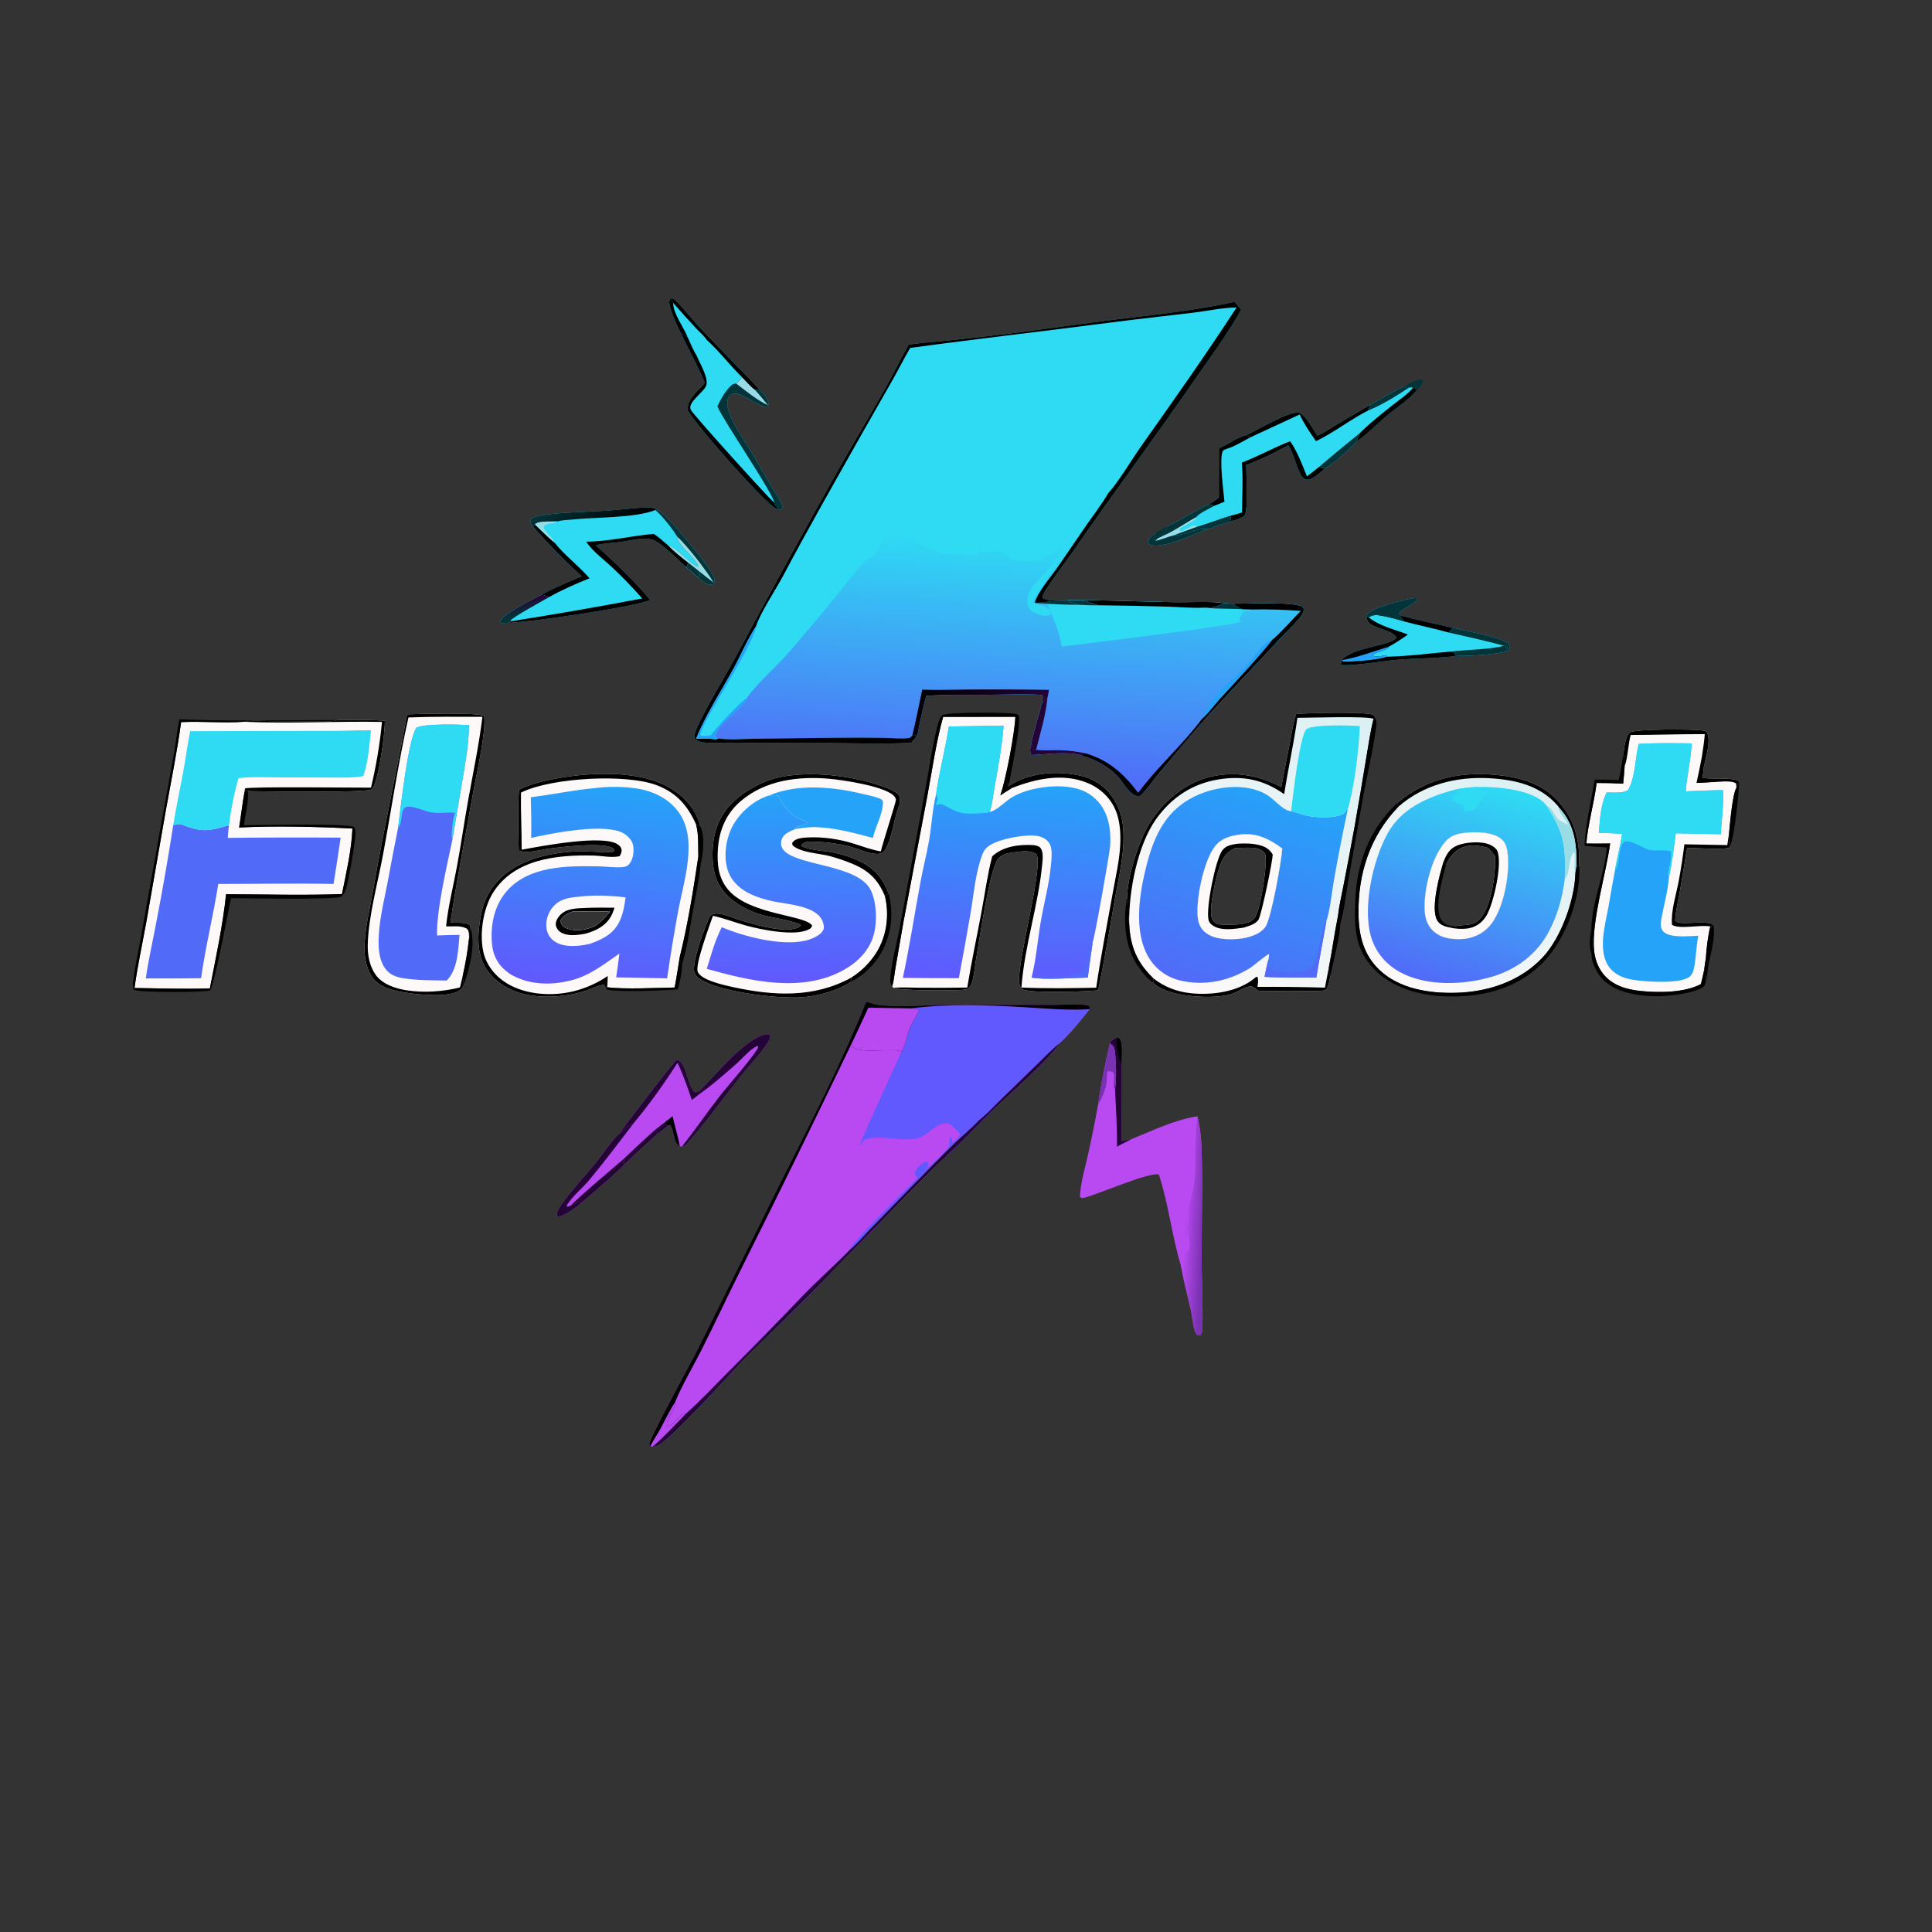 <?xml version="1.0" encoding="utf-8" ?><svg xmlns="http://www.w3.org/2000/svg" xmlns:xlink="http://www.w3.org/1999/xlink" width="1024" height="1024" viewBox="0 0 1024 1024"><rect x="0" y="0" width="1024" height="1024" fill="#333333" stroke="none"/><path fill="#2EDBF3" d="M481.504 182.752C487.213 181.73 493.065 181.422 498.835 180.849C507.339 179.969 515.837 179.041 524.329 178.065C545.373 175.669 566.314 172.475 587.327 169.824C609.667 167.007 632.308 164.839 654.316 159.99C655.549 161.331 656.668 162.777 657.816 164.192C650.265 177.713 640.625 190.557 631.814 203.296C611.126 233.206 589.389 262.385 568.685 292.277C564.307 298.598 559.528 304.665 555.297 311.084C554.26 312.658 552.553 315.018 552.507 316.905C555.385 318.903 562.142 318.123 565.681 318.113L572.72 318.139C589.428 318.147 606.068 318.957 622.749 319.197C631.771 319.327 641.078 318.527 650.02 319.816L653.51 320.008C659.971 320.026 686.86 318.752 690.51 321.804C691.04 322.247 691.018 323.189 690.913 323.81C690.677 325.21 689.586 326.61 688.705 327.671C685 332.131 680.454 336.26 676.502 340.541C662.011 356.237 646.956 371.466 633.001 387.64L613.693 410.472C610.625 414.16 607.909 418.658 604.303 421.814C602.666 422.051 601.756 421.856 600.401 420.861C597.672 418.858 595.717 415.606 593.649 412.957C588.893 406.863 580.476 402.368 573.11 400.383C565.559 398.024 554.6 399.878 546.716 400.137C545.611 398.292 546.045 396.684 546.544 394.69C547.873 387.326 550.412 379.885 552.324 372.622C552.548 371.114 553.016 369.772 552.485 368.324C542.666 367.627 532.478 368.196 522.617 368.27C512.114 368.348 501.313 367.949 490.855 368.829C489.084 375.736 487.589 382.584 486.252 389.588C485.208 391.006 484.186 392.41 483.002 393.716C468.407 394.415 453.636 393.916 439.018 393.84C421.66 393.75 404.26 393.967 386.911 393.591C382.625 393.574 378.091 393.976 373.845 393.581C371.566 393.369 369.616 393.072 368.084 391.246C367.651 388.977 369.692 385.076 370.702 382.997C376.791 370.468 384.377 358.603 390.923 346.301C408.352 313.706 426.128 281.298 444.248 249.082C452.257 234.801 460.789 220.804 468.804 206.526C473.198 198.696 477.216 190.643 481.504 182.752Z"/><defs><linearGradient id="gradient_0" gradientUnits="userSpaceOnUse" x1="528.636" y1="413.514" x2="536.367" y2="285.353"><stop offset="0" stop-color="#516BF8"/><stop offset="1" stop-color="#2EDBF3"/></linearGradient></defs><path fill="url(#gradient_0)" d="M563.855 287.908C563.334 296.138 550.256 305.84 546.173 312.773C544.811 315.087 544.086 318.685 544.935 321.294C545.568 323.238 546.749 323.916 548.485 324.738C551.408 326.121 553.717 326.971 556.851 325.844C556.717 324.903 556.648 323.965 556.069 323.167C554.684 321.257 552.335 321.02 550.246 320.443C549.011 320.102 548.207 320.077 547.554 318.899C547.627 318.706 547.696 318.511 547.771 318.319C549.153 314.804 582.458 265.726 585.651 262.52C586.17 261.999 586.642 261.813 587.303 261.522C583.898 267.373 579.65 272.838 575.781 278.392L560.391 300.889C556.897 305.913 549.979 313.805 548.466 319.536C554.121 319.359 559.902 317.926 565.53 318.522L565.681 318.113L572.72 318.139C589.428 318.147 606.068 318.957 622.749 319.197C631.771 319.327 641.078 318.527 650.02 319.816L653.51 320.008C659.971 320.026 686.86 318.752 690.51 321.804C691.04 322.247 691.018 323.189 690.913 323.81C690.677 325.21 689.586 326.61 688.705 327.671C685 332.131 680.454 336.26 676.502 340.541C662.011 356.237 646.956 371.466 633.001 387.64L613.693 410.472C610.625 414.16 607.909 418.658 604.303 421.814C602.666 422.051 601.756 421.856 600.401 420.861C597.672 418.858 595.717 415.606 593.649 412.957C588.893 406.863 580.476 402.368 573.11 400.383C565.559 398.024 554.6 399.878 546.716 400.137C545.611 398.292 546.045 396.684 546.544 394.69C547.873 387.326 550.412 379.885 552.324 372.622C552.548 371.114 553.016 369.772 552.485 368.324C542.666 367.627 532.478 368.196 522.617 368.27C512.114 368.348 501.313 367.949 490.855 368.829C489.084 375.736 487.589 382.584 486.252 389.588C485.258 389.869 484.547 389.857 483.524 389.849C482.555 390.937 482.508 391.121 481.006 391.261C476.858 391.647 472.267 391.129 468.062 391.067C459.896 390.96 451.729 390.946 443.563 391.025L399.908 391.541C393.897 391.592 386.812 392.326 380.919 391.408L379.12 390.742C379.503 383.637 394.59 374.904 395.975 369.92C398.711 364.892 412.778 351.917 417.535 346.442C426.058 336.586 434.445 326.613 442.692 316.525C448.108 309.859 453.386 302.355 459.566 296.433C459.652 296.392 459.738 296.349 459.825 296.311C465.631 293.769 467.325 285.196 472.744 282.146L474.123 283.557C476.58 284.026 480.814 284.472 482.847 285.889C483.105 285.984 483.364 286.075 483.621 286.172C486.578 287.296 489.221 289.372 492.134 290.69C499.661 294.098 509.815 293.932 517.991 293.829C518.576 292.873 518.99 291.945 519.401 290.904C520.116 291.302 520.036 292.133 520.289 292.261C521.738 292.999 527.921 291.731 529.949 292.103C531.827 292.448 533.714 294.753 535.359 295.712C539.179 297.939 545.967 297.748 550.102 296.644C555.41 295.226 559.966 291.681 563.855 287.908Z"/><path fill="#2EDBF3" d="M565.681 318.113L572.72 318.139C589.428 318.147 606.068 318.957 622.749 319.197C631.771 319.327 641.078 318.527 650.02 319.816L653.51 320.008C655.21 321.137 656.789 322.437 658.801 322.921L663.561 323.041C661.976 324.055 660.997 323.872 659.142 323.94C657.997 325.365 656.904 327.6 656.971 329.448L658.895 329.209C655.045 331.63 573.456 341.337 562.711 342.68C561.557 334.465 558.147 327.613 555.104 320.009C552.866 319.97 550.689 319.775 548.466 319.536C554.121 319.359 559.902 317.926 565.53 318.522L565.681 318.113Z"/><path d="M572.72 318.139C589.428 318.147 606.068 318.957 622.749 319.197C631.771 319.327 641.078 318.527 650.02 319.816C648.669 319.913 647.641 319.885 646.482 320.651C644.352 322.06 640.968 321.982 638.474 322.055C631.979 322.401 625.104 321.719 618.585 321.526C606.346 321.17 594.105 320.931 581.862 320.808C581.203 320.237 579.819 320.109 578.955 319.773C576.821 318.942 574.967 318.503 572.72 318.139Z"/><path fill="#03343A" d="M650.02 319.816L653.51 320.008C655.21 321.137 656.789 322.437 658.801 322.921C652.04 322.477 645.204 322.855 638.474 322.055C640.968 321.982 644.352 322.06 646.482 320.651C647.641 319.885 648.669 319.913 650.02 319.816Z"/><path fill="#03343A" d="M548.466 319.536C554.121 319.359 559.902 317.926 565.53 318.522C567.491 319.12 569.394 319.78 571.301 320.533C565.926 320.626 560.476 320.254 555.104 320.009C552.866 319.97 550.689 319.775 548.466 319.536Z"/><path fill="#03343A" d="M565.681 318.113L572.72 318.139C574.967 318.503 576.821 318.942 578.955 319.773C579.819 320.109 581.203 320.237 581.862 320.808C578.392 320.953 574.78 320.636 571.301 320.533C569.394 319.78 567.491 319.12 565.53 318.522L565.681 318.113Z"/><path d="M653.51 320.008C659.971 320.026 686.86 318.752 690.51 321.804C691.04 322.247 691.018 323.189 690.913 323.81C690.677 325.21 689.586 326.61 688.705 327.671C685 332.131 680.454 336.26 676.502 340.541C662.011 356.237 646.956 371.466 633.001 387.64L613.693 410.472C610.625 414.16 607.909 418.658 604.303 421.814C602.666 422.051 601.756 421.856 600.401 420.861C597.672 418.858 595.717 415.606 593.649 412.957C588.893 406.863 580.476 402.368 573.11 400.383L574.96 399.169C587.608 402.783 595.401 409.921 603.283 420.216C613.48 406.342 626.881 394.781 637.114 380.948C640.347 378 643.189 374.234 646.06 370.917C655.591 360.448 665.523 350.119 674.36 339.052C676.806 337.518 686.614 326.638 689.43 323.785C680.78 323.138 672.24 322.848 663.561 323.041L658.801 322.921C656.789 322.437 655.21 321.137 653.51 320.008Z"/><defs><linearGradient id="gradient_1" gradientUnits="userSpaceOnUse" x1="498.893" y1="357.273" x2="531.319" y2="390.281"><stop offset="0" stop-color="black"/><stop offset="1" stop-color="#240336"/></linearGradient></defs><path fill="url(#gradient_1)" d="M488.813 365.517C496.191 365.863 503.68 365.535 511.069 365.49C526.038 365.34 541.009 365.394 555.978 365.653C555.747 367.127 555.467 368.563 555.143 370.019C553.869 370.643 553.331 371.707 552.324 372.622C552.548 371.114 553.016 369.772 552.485 368.324C542.666 367.627 532.478 368.196 522.617 368.27C512.114 368.348 501.313 367.949 490.855 368.829C489.084 375.736 487.589 382.584 486.252 389.588C485.258 389.869 484.547 389.857 483.524 389.849C485.511 381.795 487.112 373.636 488.813 365.517Z"/><path fill="#25A3F8" d="M645.564 367.553C649.896 362.448 655.155 358.676 659.715 353.881C663.582 349.814 666.707 344.744 670.792 340.947C671.865 339.95 672.984 339.488 674.36 339.052C665.523 350.119 655.591 360.448 646.06 370.917L645.564 367.553Z"/><path fill="#240336" d="M552.324 372.622C553.331 371.707 553.869 370.643 555.143 370.019C554.316 378.93 551.354 388.716 549.147 397.421C548.045 397.358 548.078 397.52 547.17 396.754L547.338 394.907L546.544 394.69C547.873 387.326 550.412 379.885 552.324 372.622Z"/><path fill="#240336" d="M546.544 394.69L547.338 394.907L547.17 396.754C548.078 397.52 548.045 397.358 549.147 397.421C553.167 397.944 557.431 397.573 561.492 397.642C566.114 397.722 570.433 398.331 574.96 399.169L573.11 400.383C565.559 398.024 554.6 399.878 546.716 400.137C545.611 398.292 546.045 396.684 546.544 394.69Z"/><path fill="#25A3F8" d="M637.114 380.948C637.31 380.204 637.553 379.661 637.914 378.97C640.247 374.503 642.129 371.254 645.564 367.553L646.06 370.917C643.189 374.234 640.347 378 637.114 380.948Z"/><path fill="#2EDBF3" d="M534.108 271.813C537.175 270.159 538.627 269.657 542.021 270.629C547.457 272.185 562.486 277.99 565.108 282.659C565.646 283.615 565.861 284.178 565.51 285.237C565.221 286.109 564.681 287.43 563.855 287.908C559.966 291.681 555.41 295.226 550.102 296.644C545.967 297.748 539.179 297.939 535.359 295.712C533.714 294.753 531.827 292.448 529.949 292.103C527.921 291.731 521.738 292.999 520.289 292.261C520.036 292.133 520.116 291.302 519.401 290.904C518.99 291.945 518.576 292.873 517.991 293.829C509.815 293.932 499.661 294.098 492.134 290.69C489.221 289.372 486.578 287.296 483.621 286.172C483.364 286.075 483.105 285.984 482.847 285.889L483.696 284.465C485.299 284.103 486.328 284.657 487.774 285.258L488.771 284.86C488.779 281.374 485.979 283.571 491.05 278.576C491.931 277.708 493.436 276.095 494.743 276.13C497.681 276.207 500.544 277.162 503.52 277.086C504.008 278.939 503.778 281.784 504.946 283.208L505.318 283.01C505.278 282.844 505.221 282.682 505.197 282.514C504.945 280.761 505.603 278.503 505.904 276.749C509.565 274.398 516.811 276.422 521.089 276.084L520.533 274.898L521.094 274.043C522.291 274.554 523.381 275.098 524.703 275.166C524.881 273.582 523.294 273.903 524.715 272.637L525.446 272.913C526.206 273.192 526.948 273.418 527.729 273.627L527.832 272.943L527.645 273.629L527.778 271.629C529.693 270.466 531.347 271.139 533.433 271.645L534.108 271.813Z"/><path d="M481.504 182.752C487.213 181.73 493.065 181.422 498.835 180.849C507.339 179.969 515.837 179.041 524.329 178.065C545.373 175.669 566.314 172.475 587.327 169.824C609.667 167.007 632.308 164.839 654.316 159.99C655.549 161.331 656.668 162.777 657.816 164.192C650.265 177.713 640.625 190.557 631.814 203.296C611.126 233.206 589.389 262.385 568.685 292.277C564.307 298.598 559.528 304.665 555.297 311.084C554.26 312.658 552.553 315.018 552.507 316.905C555.385 318.903 562.142 318.123 565.681 318.113L565.53 318.522C559.902 317.926 554.121 319.359 548.466 319.536C549.979 313.805 556.897 305.913 560.391 300.889L575.781 278.392C579.65 272.838 583.898 267.373 587.303 261.522C592.98 255.251 599.863 243.514 605.096 236.122C622.171 212.003 639.299 187.757 655.411 162.984C647.955 163.046 640.351 164.754 632.94 165.663C618.458 167.439 603.964 168.96 589.491 170.848C553.823 175.501 518.066 179.531 482.434 184.417C479.302 189.656 476.606 195.129 473.614 200.447L455.615 232.054C441.961 256.331 428.157 280.466 415.135 305.09C411.29 312.362 402.917 324.818 400.694 331.963C396.095 339.044 392.711 347.17 388.654 354.599C382.018 366.749 374.136 378.711 368.943 391.557C372.358 391.57 376.004 391.346 379.372 391.894L380.919 391.408C386.812 392.326 393.897 391.592 399.908 391.541L443.563 391.025C451.729 390.946 459.896 390.96 468.062 391.067C472.267 391.129 476.858 391.647 481.006 391.261C482.508 391.121 482.555 390.937 483.524 389.849C484.547 389.857 485.258 389.869 486.252 389.588C485.208 391.006 484.186 392.41 483.002 393.716C468.407 394.415 453.636 393.916 439.018 393.84C421.66 393.75 404.26 393.967 386.911 393.591C382.625 393.574 378.091 393.976 373.845 393.581C371.566 393.369 369.616 393.072 368.084 391.246C367.651 388.977 369.692 385.076 370.702 382.997C376.791 370.468 384.377 358.603 390.923 346.301C408.352 313.706 426.128 281.298 444.248 249.082C452.257 234.801 460.789 220.804 468.804 206.526C473.198 198.696 477.216 190.643 481.504 182.752Z"/><path fill="#25A3F8" d="M368.943 391.557C374.136 378.711 382.018 366.749 388.654 354.599C392.711 347.17 396.095 339.044 400.694 331.963C400.672 332.116 400.654 332.269 400.627 332.421C398.673 343.577 370.352 385.001 371.179 389.7C372.836 390.366 374.99 389.893 376.738 389.731C376.858 389.57 376.976 389.408 377.097 389.248C379.985 385.457 392.743 371.521 395.975 369.92C394.59 374.904 379.503 383.637 379.12 390.742L380.919 391.408L379.372 391.894C376.004 391.346 372.358 391.57 368.943 391.557Z"/><path fill="#2EDBF3" d="M459.566 296.433C462.494 292.076 494 254.506 495.805 253.303C495.37 256.822 489.605 260.875 487.578 263.968C484.429 268.771 479.436 272.378 476.739 277.387C475.67 279.372 474.386 280.806 474.155 283.126C474.141 283.269 474.134 283.413 474.123 283.557L472.744 282.146C467.325 285.196 465.631 293.769 459.825 296.311C459.738 296.349 459.652 296.392 459.566 296.433Z"/><path fill="#B94AF1" d="M459.124 530.905C461.864 531.791 464.466 532.63 467.358 532.871C478.518 533.804 490.268 532.746 501.511 532.636L560.675 532.583C564.668 532.585 574.355 531.692 577.475 533.289L577.51 534.896C572.617 541.12 567.262 547.753 561.399 553.088C557.095 560.637 534.579 580.384 527.235 587.391C522.076 592.312 517.228 597.557 512.157 602.568C506.198 608.456 500.004 614.104 494.046 619.986C473.894 639.881 454.414 660.469 434.558 680.654C421.464 693.964 408.016 706.927 394.772 720.084C388.413 726.401 353.705 765.354 347.747 766.535C347.129 766.658 346.615 766.662 345.997 766.69L344.694 766.584L344.083 765.713C344.732 761.271 365.826 723.116 369.852 715.105L413.332 627.446C429.261 595.728 445.874 563.84 459.124 530.905Z"/><path fill="#6159FD" d="M482.961 534.451C502.124 531.981 522.583 532.694 541.813 533.782C553.394 534.437 565.956 535.665 577.51 534.896C572.617 541.12 567.262 547.753 561.399 553.088C557.095 560.637 534.579 580.384 527.235 587.391C522.076 592.312 517.228 597.557 512.157 602.568C506.198 608.456 500.004 614.104 494.046 619.986C473.894 639.881 454.414 660.469 434.558 680.654C421.464 693.964 408.016 706.927 394.772 720.084C388.413 726.401 353.705 765.354 347.747 766.535C347.129 766.658 346.615 766.662 345.997 766.69C352.158 761.379 357.848 755.114 363.544 749.294C371.113 742.64 378.135 735.074 385.246 727.93C398.935 714.247 412.469 700.41 425.844 686.42C433.828 678.128 442.566 670.608 450.524 662.301C451.917 657.733 480.68 630.01 486.246 624.348C485.586 623.688 485.208 623.052 484.765 622.233C484.982 620.296 486.541 618.438 488.026 617.248C489.21 616.3 490.266 615.712 491.761 615.842C492.365 617.2 491.742 617.906 491.26 619.254C494.385 616.772 501.644 610.295 503.27 606.937C503.189 605.839 502.953 604.546 503.332 603.496C503.539 602.924 503.579 603.078 504.215 602.796C504.627 603.556 504.538 604.673 504.592 605.537C506.191 604.799 508.362 602.812 508.98 601.14C508.843 601.018 508.68 600.921 508.569 600.775C506.884 598.559 505.36 597.318 503.16 595.602C496.247 594.358 493.161 600.772 487.437 602.95C479.588 605.936 465.029 600.531 457.695 604.414C457.104 605.509 456.764 606.218 455.796 607.049C455.977 604.755 475.488 562.71 477.754 557.459C479.93 554.157 480.671 548.595 482.266 544.79C483.609 541.586 485.68 538.598 487.222 535.456C486.056 534.46 484.467 534.62 482.961 534.451Z"/><path fill="#240336" d="M519.113 593.565C522.92 590.641 526.316 586.855 529.76 583.504L549.489 564.33C553.369 560.56 557.178 556.47 561.399 553.088C557.095 560.637 534.579 580.384 527.235 587.391C522.076 592.312 517.228 597.557 512.157 602.568C506.198 608.456 500.004 614.104 494.046 619.986C473.894 639.881 454.414 660.469 434.558 680.654C421.464 693.964 408.016 706.927 394.772 720.084C388.413 726.401 353.705 765.354 347.747 766.535C347.129 766.658 346.615 766.662 345.997 766.69C352.158 761.379 357.848 755.114 363.544 749.294C371.113 742.64 378.135 735.074 385.246 727.93C398.935 714.247 412.469 700.41 425.844 686.42C433.828 678.128 442.566 670.608 450.524 662.301C454.205 659.416 457.536 655.267 460.805 651.891L481.537 630.58C489.547 622.446 497.562 614.144 505.716 606.168C510.097 601.882 514.942 598.064 519.113 593.565Z"/><path d="M459.124 530.905C461.864 531.791 464.466 532.63 467.358 532.871C478.518 533.804 490.268 532.746 501.511 532.636L560.675 532.583C564.668 532.585 574.355 531.692 577.475 533.289L577.51 534.896C565.956 535.665 553.394 534.437 541.813 533.782C522.583 532.694 502.124 531.981 482.961 534.451C484.467 534.62 486.056 534.46 487.222 535.456C485.68 538.598 483.609 541.586 482.266 544.79C480.671 548.595 479.93 554.157 477.754 557.459C475.545 555.237 458.292 558.304 453.317 555.657C452.445 555.194 451.642 554.817 450.735 554.431C431.994 593.473 412.944 632.365 393.586 671.104C386.197 685.8 379.253 700.725 371.86 715.4C367.193 724.661 361.63 733.852 357.69 743.414C357.688 743.693 357.697 743.971 357.683 744.249C357.499 747.918 352.124 752.976 353.8 755.835C357.827 755.447 359.695 749.21 363.544 749.294C357.848 755.114 352.158 761.379 345.997 766.69L344.694 766.584L344.083 765.713C344.732 761.271 365.826 723.116 369.852 715.105L413.332 627.446C429.261 595.728 445.874 563.84 459.124 530.905Z"/><path fill="#B94AF1" d="M460.245 534.115L482.961 534.451C484.467 534.62 486.056 534.46 487.222 535.456C485.68 538.598 483.609 541.586 482.266 544.79C480.671 548.595 479.93 554.157 477.754 557.459C475.545 555.237 458.292 558.304 453.317 555.657C452.445 555.194 451.642 554.817 450.735 554.431C454.019 547.722 457.059 540.874 460.245 534.115Z"/><path fill="#B94AF1" d="M344.694 766.584C346.153 763.462 348.272 760.518 349.938 757.484C352.499 752.822 354.74 747.837 357.69 743.414C357.688 743.693 357.697 743.971 357.683 744.249C357.499 747.918 352.124 752.976 353.8 755.835C357.827 755.447 359.695 749.21 363.544 749.294C357.848 755.114 352.158 761.379 345.997 766.69L344.694 766.584Z"/><defs><linearGradient id="gradient_2" gradientUnits="userSpaceOnUse" x1="735.515" y1="389.411" x2="617.641" y2="522.754"><stop offset="0" stop-color="#DBF0F3"/><stop offset="1" stop-color="#FEF9F9"/></linearGradient></defs><path fill="url(#gradient_2)" d="M686.942 378.448C693.222 377.826 722.668 377.182 727.367 378.724C728.483 379.091 728.529 379.515 729.042 380.498C728.143 381.038 728.525 380.96 727.999 381.03C726.353 387.49 725.418 394.262 724.284 400.835C722.258 413.261 720.153 425.675 717.969 438.074C716.074 448.623 714.089 459.155 712.016 469.67C711.022 474.892 709.724 480.225 709.153 485.497C707.303 494.563 706.11 503.751 704.305 512.831C704.477 514.394 704.531 516.136 705.064 517.62C704.601 519.962 704.296 522.209 703.074 524.297C702.728 524.512 702.427 524.827 702.036 524.943C699.917 525.577 671.448 525.3 666.94 525.145C665.732 524.256 664.227 522.682 662.68 522.789C659.59 523.004 656.051 525.784 653.051 526.765C643.771 529.798 622.381 528.531 613.772 522.925C612.988 522.414 611.964 521.714 611.355 520.995L611.215 518.467C602.409 509.932 598.945 501.422 598.469 489.128C597.43 484.718 598.706 480.231 597.336 475.878C597.592 465.164 602.638 448.738 607.65 439.24C613.908 427.38 625.606 416.544 638.545 412.555C652.445 408.269 666.477 410.438 679.107 417.203C680.545 409.304 682.134 401.428 683.674 393.549C684.651 388.543 685.357 383.287 686.942 378.448ZM656.684 497.623C661.578 497.015 667.541 495.517 670.624 491.331C673.796 487.025 679.299 456 679.618 449.733C673.231 444.894 666.607 441.567 658.326 442.199C652.897 442.809 647.62 443.938 644.025 448.476C637.941 456.156 633.526 477.583 634.951 487.106C635.433 490.33 636.804 492.726 639.464 494.651C644.157 498.047 651.123 498.021 656.684 497.623Z"/><path d="M686.942 378.448C693.222 377.826 722.668 377.182 727.367 378.724C728.483 379.091 728.529 379.515 729.042 380.498C728.143 381.038 728.525 380.96 727.999 381.03C725.105 379.389 693.613 380.473 687.655 380.458C685.766 394.021 682.739 407.396 680.634 420.927C669.849 413.268 658.864 410.96 645.754 413.126C631.87 415.419 620.902 422.718 612.759 434.143C602.901 447.974 598.301 472.308 598.469 489.128C597.43 484.718 598.706 480.231 597.336 475.878C597.592 465.164 602.638 448.738 607.65 439.24C613.908 427.38 625.606 416.544 638.545 412.555C652.445 408.269 666.477 410.438 679.107 417.203C680.545 409.304 682.134 401.428 683.674 393.549C684.651 388.543 685.357 383.287 686.942 378.448Z"/><path d="M704.305 512.831C704.477 514.394 704.531 516.136 705.064 517.62C704.601 519.962 704.296 522.209 703.074 524.297C702.728 524.512 702.427 524.827 702.036 524.943C699.917 525.577 671.448 525.3 666.94 525.145C665.732 524.256 664.227 522.682 662.68 522.789C659.59 523.004 656.051 525.784 653.051 526.765C643.771 529.798 622.381 528.531 613.772 522.925C612.988 522.414 611.964 521.714 611.355 520.995L611.215 518.467C617.045 523.07 623.867 525.695 631.245 526.435C642.433 527.557 656.273 525.791 665.163 518.279C665.935 517.626 665.47 517.797 666.484 517.767C667.093 519.468 666.703 521.298 666.505 523.056C678.422 522.994 690.34 523.128 702.253 523.459L704.305 512.831Z"/><defs><linearGradient id="gradient_3" gradientUnits="userSpaceOnUse" x1="674.508" y1="418.781" x2="638.198" y2="523.136"><stop offset="0" stop-color="#25A3F8"/><stop offset="1" stop-color="#516BF8"/></linearGradient></defs><path fill="url(#gradient_3)" d="M672.355 508.219C672.583 507.319 672.665 506.584 672.656 505.655C671.528 505.73 664.494 511.819 662.671 512.968C651.597 519.941 638.415 522.753 625.527 519.677C618.625 518.077 612.658 513.768 608.969 507.72C600.562 493.825 603.897 473.442 607.729 458.496C611.435 444.038 617.067 431.291 630.455 423.548C641.974 416.887 660.433 414.088 672.049 421.64C675.378 423.804 679.641 428.985 683.323 429.809C683.647 429.881 683.975 429.932 684.301 429.994L685.206 430.177C687.741 430.71 690.135 431.766 692.666 432.324C697.582 433.408 707.752 433.876 712.101 431.258C713.127 430.641 713.499 429.724 713.891 428.632L714.257 429.344C711.683 441.468 709.305 453.633 707.124 465.834C706.247 470.752 704.742 483.893 703.053 487.92C701.323 498 699.293 508.012 697.687 518.116C688.574 518.04 679.316 518.309 670.226 517.746C670.841 514.535 671.508 511.376 672.355 508.219ZM656.684 497.623C661.578 497.015 667.541 495.517 670.624 491.331C673.796 487.025 679.299 456 679.618 449.733C673.231 444.894 666.607 441.567 658.326 442.199C652.897 442.809 647.62 443.938 644.025 448.476C637.941 456.156 633.526 477.583 634.951 487.106C635.433 490.33 636.804 492.726 639.464 494.651C644.157 498.047 651.123 498.021 656.684 497.623Z"/><path fill="#516BF8" d="M672.355 508.219C672.52 510.173 672.434 512.109 673.603 513.706C678.459 515.981 687.202 515.753 692.34 514.39C699.865 512.394 699.262 494.087 702.804 488.31C702.885 488.179 702.97 488.05 703.053 487.92C701.323 498 699.293 508.012 697.687 518.116C688.574 518.04 679.316 518.309 670.226 517.746C670.841 514.535 671.508 511.376 672.355 508.219Z"/><path fill="#FEF9F9" d="M658.326 442.199C666.607 441.567 673.231 444.894 679.618 449.733C679.299 456 673.796 487.025 670.624 491.331C667.541 495.517 661.578 497.015 656.684 497.623C651.123 498.021 644.157 498.047 639.464 494.651C636.804 492.726 635.433 490.33 634.951 487.106C633.526 477.583 637.941 456.156 644.025 448.476C647.62 443.938 652.897 442.809 658.326 442.199ZM645.327 489.885C649.462 490.359 653.448 490.121 657.585 489.867C660.153 489.317 663.734 488.719 665.221 486.271C668.193 481.381 671.913 458.008 670.577 452.415C668.937 450.414 666.862 449.628 664.301 449.403C661.154 449.126 657.762 449.432 654.598 449.514C650.21 451.513 648.315 454.208 646.642 458.702C644.707 463.902 640.197 482.452 642.533 487.273C643.124 488.495 644.236 489.158 645.327 489.885Z"/><path d="M656.112 447.162C659.893 446.977 663.644 446.957 667.345 447.89C670.605 448.711 672.777 449.996 674.545 452.863C674.629 456.16 668.689 484.366 667.122 487.263C665.721 489.853 661.647 490.87 659.037 491.7C654.173 492.352 647.643 493.448 643.209 490.797C641.881 490.004 640.895 489.025 640.532 487.481C639.094 481.377 644.173 456.011 647.73 450.867C649.664 448.07 653 447.61 656.112 447.162ZM645.327 489.885C649.462 490.359 653.448 490.121 657.585 489.867C660.153 489.317 663.734 488.719 665.221 486.271C668.193 481.381 671.913 458.008 670.577 452.415C668.937 450.414 666.862 449.628 664.301 449.403C661.154 449.126 657.762 449.432 654.598 449.514C650.21 451.513 648.315 454.208 646.642 458.702C644.707 463.902 640.197 482.452 642.533 487.273C643.124 488.495 644.236 489.158 645.327 489.885Z"/><path fill="#2EDBF3" d="M684.301 429.994C684.982 424.178 688.971 388.784 692.542 386.418C696.33 383.908 715.619 384.396 720.727 384.856C720.214 397.718 717.851 417.066 714.257 429.344L713.891 428.632C713.499 429.724 713.127 430.641 712.101 431.258C707.752 433.876 697.582 433.408 692.666 432.324C690.135 431.766 687.741 430.71 685.206 430.177L684.301 429.994Z"/><path fill="#FEF9F9" d="M499.884 379.956L538.162 379.909C537.817 388.891 533.129 413.032 530.214 421.594C532.119 420.217 534.143 419.011 536.137 417.768L534.483 416.765C534.142 415.763 533.851 415.486 534.15 414.44L534.594 416.619C545.121 409.621 559.449 408.405 571.653 410.901C579.306 412.467 585.575 416.326 589.913 422.927C593.14 427.84 594.872 433.139 595.323 438.99C596.327 452.039 592.847 465.264 590.64 478.054C587.978 493.478 585.389 508.965 582.201 524.292C582.159 524.49 582.112 524.688 582.068 524.886C574.831 525.555 547.939 526.601 541.977 524.433C540.499 523.11 540.194 521.662 540.119 519.755C539.649 507.81 552.99 459.224 549.41 452.864C546.151 450.289 540.815 451.334 536.955 451.797C533.885 452.165 530.988 452.812 528.935 455.32C524.445 460.804 518.866 499.958 517.196 509.366C516.49 513.346 516.216 519.591 514.105 522.992C513.337 524.228 512.074 524.451 510.706 524.605C506.458 525.084 476.59 525.195 473.591 523.592L472.889 522.743C473.804 519.767 474.066 516.176 474.605 513.088L478.803 488.915L491.433 422.299C494.061 408.336 496.062 393.601 499.884 379.956Z"/><path d="M534.594 416.619C545.121 409.621 559.449 408.405 571.653 410.901C579.306 412.467 585.575 416.326 589.913 422.927C593.14 427.84 594.872 433.139 595.323 438.99C596.327 452.039 592.847 465.264 590.64 478.054C587.978 493.478 585.389 508.965 582.201 524.292C582.159 524.49 582.112 524.688 582.068 524.886C574.831 525.555 547.939 526.601 541.977 524.433C540.499 523.11 540.194 521.662 540.119 519.755C539.649 507.81 552.99 459.224 549.41 452.864C546.151 450.289 540.815 451.334 536.955 451.797C533.885 452.165 530.988 452.812 528.935 455.32C524.445 460.804 518.866 499.958 517.196 509.366C516.49 513.346 516.216 519.591 514.105 522.992C513.337 524.228 512.074 524.451 510.706 524.605C506.458 525.084 476.59 525.195 473.591 523.592C477.871 523.166 482.429 523.492 486.737 523.511C495.38 523.605 504.024 523.576 512.666 523.424C514.819 510.12 517.654 496.972 520.142 483.733C522 473.845 523.347 463.616 525.875 453.884C531.575 448.615 539.914 447.494 547.445 447.904C548.773 447.976 550.756 448.412 551.576 449.55C553.104 451.668 552.64 455.53 552.402 458.039C550.317 480.008 543.002 501.262 541.384 523.414C554.545 523.999 567.843 523.76 581.012 523.504C583.455 506.685 586.806 490.034 589.779 473.303C591.282 464.847 593.361 456.15 593.752 447.567C594.017 441.783 593.643 435.475 591.53 430.026C588.908 423.264 583.447 417.981 576.817 415.149C563.618 409.511 548.926 412.712 536.137 417.768L534.483 416.765C534.142 415.763 533.851 415.486 534.15 414.44L534.594 416.619Z"/><defs><linearGradient id="gradient_4" gradientUnits="userSpaceOnUse" x1="538.596" y1="415.484" x2="530.855" y2="520.704"><stop offset="0" stop-color="#25A3F8"/><stop offset="1" stop-color="#6159FD"/></linearGradient></defs><path fill="url(#gradient_4)" d="M502.9 385.05L531.933 384.585C531.058 395.734 529.015 406.653 527.054 417.65C526.327 421.72 525.892 426.494 524.544 430.369C524.767 430.306 524.993 430.249 525.214 430.18C528.895 429.046 532.952 424.625 536.391 422.558C546.028 416.767 564.519 414.572 574.719 419.409C580.551 422.175 584.669 426.982 586.745 433.076C588.399 437.934 588.704 443.205 588.406 448.294C588.179 452.16 580.156 497.274 579.16 499.377C578.276 505.617 577.293 511.861 576.567 518.121C570.24 518.295 551.944 519.481 546.725 518.088C549.225 508.528 549.968 498.075 551.656 488.312C553.33 478.623 556.001 469.056 556.936 459.252C557.255 455.909 558.037 450.244 556.343 447.248C555.202 445.228 553.102 443.879 550.888 443.303C544.721 441.701 529.847 444.539 524.489 448.101C522.647 449.326 521.471 450.766 520.677 452.832C517.063 462.229 516.15 473.762 514.469 483.735C512.471 495.32 510.384 506.889 508.209 518.442C498.317 518.453 488.425 518.402 478.533 518.291C482.122 501.405 484.732 484.491 487.859 467.533C489.205 460.234 491.075 453.034 492.373 445.728C493.817 437.596 494.096 429.311 496.111 421.266C497.747 409.154 501.085 397.19 502.9 385.05Z"/><path fill="#2EDBF3" d="M502.9 385.05L531.933 384.585C531.058 395.734 529.015 406.653 527.054 417.65C526.327 421.72 525.892 426.494 524.544 430.369L523.803 430.318L523.386 430.869C517.746 430.933 512.098 432.17 506.665 429.953C504.437 429.044 502.41 427.696 500.218 426.723C498.5 425.96 498.083 426.078 496.324 426.737C496.181 425.823 496.136 426.235 496.43 425.366C496.517 425.107 496.627 424.856 496.699 424.594C497.151 422.962 496.864 422.74 496.111 421.266C497.747 409.154 501.085 397.19 502.9 385.05Z"/><path fill="#516BF8" d="M546.725 518.088C553.968 516.725 561.732 518.697 569.019 516.744C577.938 514.352 574.717 506.161 578.652 500.117C578.815 499.866 578.991 499.624 579.16 499.377C578.276 505.617 577.293 511.861 576.567 518.121C570.24 518.295 551.944 519.481 546.725 518.088Z"/><path fill="#FEF9F9" d="M275.067 418.534C278.578 416.825 282.26 415.491 286.051 414.555C305.561 409.53 337.145 406.876 354.956 417.536C362.913 422.299 368.891 428.779 371.171 437.952L370.763 438.111C370.152 437.445 369.817 437.228 368.948 436.98C370.412 442.785 369.964 448.012 370.136 453.924C367.525 471.566 364.611 489.807 360.31 507.125C359.409 512.544 358.617 518.012 357.577 523.404C347.928 523.574 330.818 524.459 321.804 523.254L321.031 523.581L320.17 521.965C317.222 522.067 313.468 524.136 310.609 525.081C301.449 528.108 290.318 529.067 280.791 527.5C271.559 525.982 263.215 521.568 257.845 513.723C252.234 505.525 253.099 493.808 255 484.503C260.224 458.927 286.281 451.301 309.167 451.206C311.605 451.196 324.002 452.179 325.357 451.275L325.486 450.144C322.101 445.914 297.326 448.978 291.543 449.717C286.789 450.325 279.978 452.427 275.443 451.009C275.272 450.956 275.104 450.897 274.934 450.841C274.692 440.126 274.303 429.229 275.067 418.534ZM314.62 491.257C318.284 489.078 320.687 486.399 323.373 483.149C316.738 482.874 310.096 483.035 303.458 483.12C300.878 484.051 298.47 485.2 297.185 487.75C297.168 489.017 297.195 489.423 298.047 490.477C299.762 492.599 304.152 493.18 306.648 493.065C309.189 492.948 312.228 492.115 314.62 491.257Z"/><path d="M275.067 418.534C278.578 416.825 282.26 415.491 286.051 414.555C305.561 409.53 337.145 406.876 354.956 417.536C362.913 422.299 368.891 428.779 371.171 437.952L370.763 438.111C370.152 437.445 369.817 437.228 368.948 436.98C364.439 426.929 358.512 420.127 348.05 416.166C331.759 409.998 292.661 412.198 276.713 419.82C276.518 419.914 276.324 420.012 276.129 420.108C275.95 430.185 276.544 440.278 276.5 450.366C286.309 448.582 319.623 442.101 327.454 447.575C328.425 448.254 329.241 449.071 329.436 450.293C329.651 451.643 329.039 452.667 328.441 453.803C324.169 454.784 318.905 453.563 314.484 453.458C295.255 453.004 272.54 455.282 261.338 473.126C256.08 481.5 254.053 494.887 256.178 504.497C257.738 511.555 262.509 517.416 268.594 521.152C278.741 527.383 292.953 528.185 304.294 525.312C310.571 523.722 316.785 520.983 322.103 517.28C322.019 519.248 322.057 521.305 321.804 523.254L321.031 523.581L320.17 521.965C317.222 522.067 313.468 524.136 310.609 525.081C301.449 528.108 290.318 529.067 280.791 527.5C271.559 525.982 263.215 521.568 257.845 513.723C252.234 505.525 253.099 493.808 255 484.503C260.224 458.927 286.281 451.301 309.167 451.206C311.605 451.196 324.002 452.179 325.357 451.275L325.486 450.144C322.101 445.914 297.326 448.978 291.543 449.717C286.789 450.325 279.978 452.427 275.443 451.009C275.272 450.956 275.104 450.897 274.934 450.841C274.692 440.126 274.303 429.229 275.067 418.534Z"/><defs><linearGradient id="gradient_5" gradientUnits="userSpaceOnUse" x1="318.627" y1="416.341" x2="306.828" y2="522.104"><stop offset="0" stop-color="#25A3F8"/><stop offset="1" stop-color="#6159FD"/></linearGradient></defs><path fill="url(#gradient_5)" d="M315.39 417.708C321.946 416.801 329.623 416.891 336.158 417.721C345.247 418.876 353.928 422.727 359.518 430.228C370.261 444.644 362.276 467.314 359.367 483.286C357.205 494.998 355.281 506.754 353.597 518.544C344.589 518.433 335.593 518.082 326.581 518.053C327.217 513.847 327.787 509.632 328.291 505.408C319.782 511.265 312.591 517.164 302.331 519.706C291.476 522.396 279.836 521.997 270.138 516.135C269.272 515.49 268.428 514.816 267.606 514.115C263.144 510.314 261.089 505.278 260.688 499.515C260.007 489.743 262.087 479.69 268.689 472.205C280.452 458.869 300.579 458.887 317.038 459.177C321.27 459.252 325.668 459.941 329.879 459.598C331.569 459.46 332.752 459.012 333.787 457.613C335.601 455.159 336.047 451.462 335.636 448.515C335.258 445.81 333.39 443.644 331.208 442.128C321.905 435.662 292.456 441.7 281.519 444.082C281.738 436.915 281.467 429.708 281.342 422.538C292.748 421.201 303.918 418.689 315.39 417.708ZM314.62 491.257C318.284 489.078 320.687 486.399 323.373 483.149C316.738 482.874 310.096 483.035 303.458 483.12C300.878 484.051 298.47 485.2 297.185 487.75C297.168 489.017 297.195 489.423 298.047 490.477C299.762 492.599 304.152 493.18 306.648 493.065C309.189 492.948 312.228 492.115 314.62 491.257Z"/><path fill="#FEF9F9" d="M307.449 475.207C315.233 474.268 323.835 474.685 331.577 475.633C330.959 480.061 330.279 484.426 328.297 488.488C325.1 495.04 319.394 497.809 312.905 500.179C311.538 500.534 310.153 500.785 308.758 500.995C303.787 501.74 297.502 501.779 293.366 498.543C291.161 496.818 289.916 494.439 289.612 491.669C289.192 487.842 290.494 483.737 292.98 480.809C296.879 476.215 301.86 475.706 307.449 475.207ZM314.62 491.257C318.284 489.078 320.687 486.399 323.373 483.149C316.738 482.874 310.096 483.035 303.458 483.12C300.878 484.051 298.47 485.2 297.185 487.75C297.168 489.017 297.195 489.423 298.047 490.477C299.762 492.599 304.152 493.18 306.648 493.065C309.189 492.948 312.228 492.115 314.62 491.257Z"/><path d="M310.625 481.209C315.635 480.973 320.685 481.1 325.701 481.1C325.203 482.558 324.715 484.095 323.967 485.449C320.999 490.828 315.989 493.248 310.354 494.858C306.227 495.649 300.548 496.473 296.881 493.914C295.695 493.086 294.744 491.698 294.595 490.238C294.412 488.438 295.41 486.695 296.546 485.376C300.068 481.281 305.721 481.459 310.625 481.209ZM314.62 491.257C318.284 489.078 320.687 486.399 323.373 483.149C316.738 482.874 310.096 483.035 303.458 483.12C300.878 484.051 298.47 485.2 297.185 487.75C297.168 489.017 297.195 489.423 298.047 490.477C299.762 492.599 304.152 493.18 306.648 493.065C309.189 492.948 312.228 492.115 314.62 491.257Z"/><defs><linearGradient id="gradient_6" gradientUnits="userSpaceOnUse" x1="816.581" y1="420.164" x2="737.979" y2="518.385"><stop offset="0" stop-color="#DBF0F3"/><stop offset="1" stop-color="#FEF9F9"/></linearGradient></defs><path fill="url(#gradient_6)" d="M740.761 425.443C755.628 412.966 773 408.972 792.164 410.661C805.665 411.851 818.047 415.193 827.034 426.02C835.422 436.124 837.263 446.443 837.061 459.161L835.578 458.99L834.999 462.647C834.705 476.734 827.455 496.997 817.702 507.405C805.808 520.1 788.859 525.732 771.779 526.2C757.642 526.587 741.677 524.193 731.045 514.006C722.726 506.035 720.227 495.963 720.033 484.756C719.662 463.245 726.111 443.228 741.058 427.683L740.761 425.443ZM776.254 497.633C782.066 496.84 787.037 494.229 790.582 489.476C797.321 480.439 800.593 462.009 798.909 451.034C798.47 448.172 797.412 445.787 794.976 444.11C790.666 441.144 783.624 440.914 778.516 441.196C773.389 441.703 769.399 442.176 765.853 446.328C758.522 454.913 754.246 472.502 755.201 483.582C755.57 487.854 757.236 491.677 760.693 494.327C765.224 497.8 770.809 497.975 776.254 497.633Z"/><defs><linearGradient id="gradient_7" gradientUnits="userSpaceOnUse" x1="793.337" y1="416.37" x2="761.158" y2="520.897"><stop offset="0" stop-color="#2EDBF3"/><stop offset="1" stop-color="#516BF8"/></linearGradient></defs><path fill="url(#gradient_7)" d="M782.909 417.131C792.597 416.751 810.546 418.365 817.982 425.073C818.623 425.651 819.191 426.311 819.742 426.973C829.23 441.631 829.913 448.762 829.366 465.997C828.074 475.836 825.535 485.14 820.83 493.931C814.468 505.817 803.848 513.737 791.028 517.615C776.169 522.11 756.208 522.932 742.178 515.329C734.632 511.239 729.127 504.79 726.685 496.514C722.072 480.879 727.658 455.83 735.508 441.652C742.845 428.399 756.383 422.671 770.181 418.748C774.359 417.787 778.623 417.246 782.909 417.131ZM776.254 497.633C782.066 496.84 787.037 494.229 790.582 489.476C797.321 480.439 800.593 462.009 798.909 451.034C798.47 448.172 797.412 445.787 794.976 444.11C790.666 441.144 783.624 440.914 778.516 441.196C773.389 441.703 769.399 442.176 765.853 446.328C758.522 454.913 754.246 472.502 755.201 483.582C755.57 487.854 757.236 491.677 760.693 494.327C765.224 497.8 770.809 497.975 776.254 497.633Z"/><path fill="#2EDBF3" d="M770.181 418.748C774.359 417.787 778.623 417.246 782.909 417.131C783.032 417.272 783.142 417.426 783.278 417.555C785.068 419.252 787.167 418.687 788.53 421.302L788.276 421.899C787.421 421.939 786.927 421.711 786.333 422.407C783.284 425.971 784.107 429.256 778.308 429.902C777.322 430.012 776.595 430.114 775.662 429.727C775.69 429.492 775.72 429.259 775.744 429.024C775.851 427.966 775.83 428.38 775.745 427.246C774.653 426.604 773.625 426.118 772.452 425.635C771.304 425.163 770.674 424.846 769.907 423.819C769.853 423.175 769.575 422.533 770.054 422.027C770.783 421.257 771.866 420.864 772.812 420.42L773.216 419.68C772.223 418.929 771.381 418.908 770.181 418.748Z"/><path fill="#FEF9F9" d="M778.516 441.196C783.624 440.914 790.666 441.144 794.976 444.11C797.412 445.787 798.47 448.172 798.909 451.034C800.593 462.009 797.321 480.439 790.582 489.476C787.037 494.229 782.066 496.84 776.254 497.633C770.809 497.975 765.224 497.8 760.693 494.327C757.236 491.677 755.57 487.854 755.201 483.582C754.246 472.502 758.522 454.913 765.853 446.328C769.399 442.176 773.389 441.703 778.516 441.196ZM792.409 453.872C791.272 452.168 790.043 450.789 788.586 449.353C783.973 448.126 779.469 447.401 774.874 449.287C770.857 450.936 768.231 454.347 766.507 458.22L765.159 456.573C763.068 463.415 758.158 481.272 761.682 487.651C762.956 489.958 765.084 490.725 767.493 491.375C768.849 491.32 770.09 491.149 771.423 490.915C776.506 489.676 780.434 491.366 784.459 486.951C790.59 480.224 792.851 462.579 792.409 453.872Z"/><path d="M765.159 456.573C766.666 452.89 768.172 449.983 772.02 448.271C776.5 446.276 785.111 445.695 789.664 447.687C791.085 448.309 793.004 449.577 793.623 451.074C796.434 457.872 791.613 478.867 787.931 485.162C785.922 488.596 782.936 490.975 779.039 491.886C775.753 492.653 770.735 492.324 767.493 491.375C768.849 491.32 770.09 491.149 771.423 490.915C776.506 489.676 780.434 491.366 784.459 486.951C790.59 480.224 792.851 462.579 792.409 453.872C791.272 452.168 790.043 450.789 788.586 449.353C783.973 448.126 779.469 447.401 774.874 449.287C770.857 450.936 768.231 454.347 766.507 458.22L765.159 456.573Z"/><path d="M765.159 456.573L766.507 458.22C764.556 464.881 760.252 480.653 763.546 486.913C764.383 488.504 765.944 489.96 767.725 490.379C768.924 490.661 770.202 490.777 771.423 490.915C770.09 491.149 768.849 491.32 767.493 491.375C765.084 490.725 762.956 489.958 761.682 487.651C758.158 481.272 763.068 463.415 765.159 456.573Z"/><path d="M740.761 425.443C755.628 412.966 773 408.972 792.164 410.661C805.665 411.851 818.047 415.193 827.034 426.02C835.422 436.124 837.263 446.443 837.061 459.161L835.578 458.99C835.695 447.358 834.511 436.811 826.183 427.941C825.769 427.14 826.003 427.48 825.333 426.722C816.054 416.226 803.069 413.265 789.545 412.483C772.031 411.472 754.353 415.882 741.058 427.683L740.761 425.443Z"/><path fill="#99DCE6" d="M819.742 426.973C819.875 427.055 820.01 427.134 820.142 427.218C820.724 427.592 821.363 428.003 821.848 428.5C823.509 430.203 824.301 432.947 826.153 434.476C827.673 435.729 829.736 436.163 831.312 437.486C830.253 434.559 825.959 430.879 826.183 427.941C834.511 436.811 835.695 447.358 835.578 458.99L834.999 462.647C834.962 462.509 834.922 462.372 834.887 462.233C834.026 458.826 835.126 455.379 834.532 451.888L834.163 451.678C830.759 455.927 832.645 462.111 829.366 465.997C829.913 448.762 829.23 441.631 819.742 426.973Z"/><path fill="#FEF9F9" d="M178.808 381.661C187.176 381.609 195.615 381.423 203.97 381.996C204.114 388.37 200.754 413.999 197.22 418.24C195.415 420.407 140.432 419.393 134.142 419.367C133.17 419.363 132.265 419.332 131.306 419.157L130.711 418.639C130.399 418.963 129.968 419.513 129.592 419.746C128.449 425.968 127.769 432.337 126.736 438.592C145.727 437.634 167.755 438.145 186.796 439.14C186.326 450.691 183.508 462.541 181.26 473.871C160.87 474.634 140.241 473.998 119.826 473.964C118.088 490.614 114.435 507.435 111.23 523.875C97.955 524.293 84.576 523.861 71.294 523.664C72.9 511.925 75.463 500.247 77.569 488.581L87.962 429.1C90.726 413.668 93.902 398.288 95.989 382.747C107.042 382.198 118.198 383.323 129.232 382.56C133.602 381.669 138.91 382.163 143.381 382.193L167.028 382.353C170.78 382.362 175.208 382.691 178.808 381.661Z"/><path d="M178.808 381.661C187.176 381.609 195.615 381.423 203.97 381.996C204.114 388.37 200.754 413.999 197.22 418.24C195.415 420.407 140.432 419.393 134.142 419.367C133.17 419.363 132.265 419.332 131.306 419.157L130.711 418.639C130.399 418.963 129.968 419.513 129.592 419.746C129.627 419.139 129.773 418.513 129.875 417.913C131.836 416.776 189.592 417.545 196.649 417.474C199.296 406.231 201.417 394.14 202.444 382.633C178.066 382.173 153.611 383.633 129.232 382.56C133.602 381.669 138.91 382.163 143.381 382.193L167.028 382.353C170.78 382.362 175.208 382.691 178.808 381.661Z"/><path fill="#516BF8" d="M91.825 437.291L93.243 437.06C93.681 436.991 94.106 436.839 94.547 436.792C95.942 436.642 97.58 437.487 98.877 437.953C107.809 441.167 111.643 440.176 120.72 437.525L121.344 437.686C121.017 439.793 120.907 441.972 120.705 444.098C140.654 443.859 160.605 443.816 180.554 443.971C179.323 452.168 178.148 460.324 176.777 468.507C156.442 468.117 136.036 468.504 115.693 468.507C113.081 485.26 108.914 501.716 106.576 518.495C96.81 518.609 87.043 518.633 77.276 518.567C78.596 509.144 80.737 499.926 82.499 490.585C85.954 472.883 89.064 455.115 91.825 437.291Z"/><path fill="#2EDBF3" d="M100.769 387.54L176.711 387.373C183.347 387.351 190.011 386.974 196.638 387.055C195.783 395.06 195.166 403.693 192.589 411.341C186.95 412.411 180.911 412.111 175.187 412.111L146.113 412.035C139.598 412.003 132.878 411.641 126.409 412.443C124.064 420.459 122.373 429.4 121.344 437.686L120.72 437.525C111.643 440.176 107.809 441.167 98.877 437.953C97.58 437.487 95.942 436.642 94.547 436.792C94.106 436.839 93.681 436.991 93.243 437.06L91.825 437.291C93.35 427.793 95.384 418.451 97.12 409.001C98.431 401.868 99.364 394.651 100.769 387.54Z"/><path fill="#FEF9F9" d="M451.087 520.365C448.554 522.114 445.525 523.563 442.649 524.65C437.292 526.676 430.537 528.209 424.824 528.567C411.752 529.385 386.01 526.102 374.333 520.761C371.988 519.689 368.876 517.992 368.022 515.358C366.458 510.534 373.756 490.35 376.436 485.287C377.906 484.259 378.993 484.082 380.745 484.263C384.221 484.621 387.923 486.305 391.275 487.354C398.769 489.7 413.593 494.185 421.102 492.224C422.501 491.859 423.738 491.579 424.528 490.354C422.893 488.43 406.625 485.903 402.951 484.697C393.975 481.751 384.679 476.42 380.434 467.593C376.6 459.621 377.005 446.703 379.909 438.405C383.873 427.08 393.021 420.153 403.551 415.167C421.136 406.843 450.62 410.554 468.148 416.897C470.352 417.695 475.789 419.685 476.619 421.949C477.412 424.113 476.924 426.173 476.133 428.247C473.422 435.357 472.76 445.859 468.175 451.806C466.417 452.772 464.58 452.703 462.643 452.39C458.972 451.796 455.295 450.152 451.717 449.1C444.822 447.072 437.496 446.213 430.318 446.093C427.941 446.053 426.574 446.054 424.818 447.753L424.982 448.491C429.064 450.642 436.758 450.903 441.387 451.791C445.828 452.648 450.157 454.005 454.292 455.836C462.797 459.688 467.578 464.653 470.943 473.436L469.101 475.162C471.446 485.345 469.999 496.241 464.369 505.179C461.026 510.383 456.582 514.791 451.351 518.092L451.087 520.365Z"/><path d="M451.087 520.365C448.554 522.114 445.525 523.563 442.649 524.65C437.292 526.676 430.537 528.209 424.824 528.567C411.752 529.385 386.01 526.102 374.333 520.761C371.988 519.689 368.876 517.992 368.022 515.358C366.458 510.534 373.756 490.35 376.436 485.287C377.906 484.259 378.993 484.082 380.745 484.263C384.221 484.621 387.923 486.305 391.275 487.354C398.769 489.7 413.593 494.185 421.102 492.224C422.501 491.859 423.738 491.579 424.528 490.354C422.893 488.43 406.625 485.903 402.951 484.697C393.975 481.751 384.679 476.42 380.434 467.593C376.6 459.621 377.005 446.703 379.909 438.405C383.873 427.08 393.021 420.153 403.551 415.167C421.136 406.843 450.62 410.554 468.148 416.897C470.352 417.695 475.789 419.685 476.619 421.949C477.412 424.113 476.924 426.173 476.133 428.247C473.422 435.357 472.76 445.859 468.175 451.806C466.417 452.772 464.58 452.703 462.643 452.39C458.972 451.796 455.295 450.152 451.717 449.1C444.822 447.072 437.496 446.213 430.318 446.093C427.941 446.053 426.574 446.054 424.818 447.753L424.982 448.491C429.064 450.642 436.758 450.903 441.387 451.791C445.828 452.648 450.157 454.005 454.292 455.836C462.797 459.688 467.578 464.653 470.943 473.436L469.101 475.162C465.481 466.282 460.532 461.463 451.703 457.785C447.844 456.202 443.89 454.859 439.865 453.765C434.295 452.288 424.224 451.93 420.091 448.035C419.94 447.285 419.654 446.998 420.171 446.338C421.809 444.244 425.47 444.009 427.929 443.878C436.12 443.441 444.676 444.699 452.488 447.147C457.288 448.652 461.874 450.411 466.861 451.262C467.814 446.952 474.96 424.996 474.892 423.799C474.872 423.434 474.575 422.862 474.409 422.597C470.804 416.823 446.123 413.327 439.449 412.755C422.942 411.34 405.555 413.521 392.55 424.652C384.868 431.227 381.134 440.102 380.486 450.089C379.963 458.151 380.782 465.87 386.452 472.134C398.057 484.956 427.017 485.022 430.401 490.54C430.118 491.609 430.028 491.779 429.027 492.386C422.003 496.647 402.821 492.628 395.263 490.524C389.458 488.908 383.754 486.658 377.868 485.407C376.226 490.231 368.187 511.568 369.842 515.186C371.866 519.61 384.092 522.223 388.484 523.176C410.144 527.878 431.438 529.048 451.351 518.092L451.087 520.365Z"/><defs><linearGradient id="gradient_8" gradientUnits="userSpaceOnUse" x1="417.976" y1="420.882" x2="419.65" y2="519.591"><stop offset="0" stop-color="#25A3F8"/><stop offset="1" stop-color="#6159FD"/></linearGradient></defs><path fill="url(#gradient_8)" d="M407.421 421.686C408.799 421.635 411.474 421.056 412.477 422.054C413.231 422.806 413.891 424.296 414.464 425.219C417.438 430.01 420.778 433.116 426.183 434.993C426.888 435.238 427.515 435.561 428.165 435.924C427.69 436.567 427.943 436.398 427.559 436.608C425.539 437.271 423.133 437.801 421.302 438.87L421.394 439.448C420.313 439.874 419.255 440.36 418.227 440.902C416.396 441.855 414.759 443.189 414.203 445.269C410.417 459.425 452.139 455.968 460.999 470.876C464.707 477.115 465 488.423 463.134 495.3C460.884 503.59 454.788 509.798 447.472 513.935C425.256 526.496 397.717 520.016 374.613 513.506C376.905 506.011 378.954 498.425 382.57 491.436C394.42 496.452 413.635 501.357 426.311 498.688C429.576 498 434.984 496.031 436.471 492.662C437.011 491.438 436.388 489.273 435.896 488.093C432.498 479.94 417.079 479.328 409.418 477.652C405.649 476.827 401.844 475.717 398.321 474.128C392.747 471.614 387.987 467.58 385.891 461.693C383.346 454.547 384.618 444.994 388.054 438.281C391.846 430.872 399.446 424.164 407.421 421.686Z"/><path fill="#25A3F8" d="M407.421 421.686C422.863 415.177 441.515 416.983 457.383 420.829C460.2 421.512 463.394 422.069 466.073 423.156C467.162 423.598 467.395 423.807 467.971 424.769C468.248 431.102 463.982 437.897 462.649 444.134C452.049 441.289 442.19 438.602 431.147 438.345C427.817 438.493 424.673 438.85 421.394 439.448L421.302 438.87C423.133 437.801 425.539 437.271 427.559 436.608C427.943 436.398 427.69 436.567 428.165 435.924C427.515 435.561 426.888 435.238 426.183 434.993C420.778 433.116 417.438 430.01 414.464 425.219C413.891 424.296 413.231 422.806 412.477 422.054C411.474 421.056 408.799 421.635 407.421 421.686Z"/><path fill="#FEF9F9" d="M860.439 399.772C860.776 396.802 861.371 390.486 863.594 388.372C865.862 386.215 897.846 386.414 902.254 387.161C903.24 387.328 904.322 387.356 904.824 388.362C906.957 392.632 903.986 402.094 902.999 406.763C902.863 408.64 902.675 410.459 902.336 412.311C907.325 413.112 918.167 411.839 921.906 414.108C921.389 415.248 920.925 416.474 920.318 417.565C918.169 421.166 916.898 437.052 916.414 441.864C916.343 444.147 916.269 446.349 916.862 448.574L916.476 449.453C909.435 450.419 901.355 449.453 894.197 449.432C892.904 457.507 891.559 465.572 890.161 473.629C889.334 478.339 888.099 483.196 887.87 487.974C889.327 489.418 892.086 489.229 894.056 489.222C898.405 489.208 903.859 488.364 908.013 489.824L906.87 491.587L906.485 491.052C905.189 496.363 904.495 502.413 904.135 507.869C903.828 509.891 903.476 511.917 903.26 513.951C902.779 516.519 902.14 519.048 901.522 521.585C892.909 526.2 879.314 526.224 869.79 525.267C862.216 524.506 854.568 522.376 849.649 516.115C846.833 512.531 845.352 508.22 844.893 503.717C843.366 488.75 851.228 463.115 853.412 447.067C849.208 447.188 844.99 447.105 840.784 447.089C841.478 437.533 844.97 425.363 846.25 414.989C850.957 414.975 855.606 415.084 860.306 415.356C860.639 412.182 860.91 409.001 861.119 405.816C860.817 404.913 860.837 405.265 860.884 404.391C860.981 402.604 860.958 401.496 860.439 399.772Z"/><path d="M860.439 399.772C860.776 396.802 861.371 390.486 863.594 388.372C865.862 386.215 897.846 386.414 902.254 387.161C903.24 387.328 904.322 387.356 904.824 388.362C906.957 392.632 903.986 402.094 902.999 406.763C902.863 408.64 902.675 410.459 902.336 412.311C907.325 413.112 918.167 411.839 921.906 414.108C921.389 415.248 920.925 416.474 920.318 417.565C920.298 416.803 920.244 416.045 920.194 415.284C917.418 413.261 910.288 414.655 906.741 414.563C904.257 414.943 901.689 414.89 899.18 414.958C900.196 410.456 901.13 405.935 901.98 401.398C902.581 397.312 903.265 393.219 903.567 389.098C890.484 389.078 877.402 389.529 864.314 389.556C863.001 393.802 862.629 402.874 861.119 405.816C860.817 404.913 860.837 405.265 860.884 404.391C860.981 402.604 860.958 401.496 860.439 399.772Z"/><path d="M916.414 441.864C916.343 444.147 916.269 446.349 916.862 448.574L916.476 449.453C909.435 450.419 901.355 449.453 894.197 449.432C892.904 457.507 891.559 465.572 890.161 473.629C889.334 478.339 888.099 483.196 887.87 487.974C889.327 489.418 892.086 489.229 894.056 489.222C898.405 489.208 903.859 488.364 908.013 489.824L906.87 491.587L906.485 491.052C901.451 489.97 889.754 492.766 886.183 490.13C885.561 482.679 888.388 474.247 889.768 466.948C890.971 460.498 891.968 454.011 892.757 447.498L915.49 447.918L916.414 441.864Z"/><path fill="#25A3F8" d="M868.542 394.29C877.889 393.76 887.257 393.851 896.614 394.034C896.235 402.56 894.115 410.917 893.45 419.435C900.019 419.2 906.624 418.838 913.197 418.808C913.695 426.413 912.5 434.522 911.998 442.149L888.204 441.655C887.121 449.418 886.293 457.414 884.557 465.055C884.048 472.35 881.865 479.735 880.584 486.931C880.181 489.195 879.83 491.705 881.476 493.601C884.789 497.417 895.482 496.073 900.153 495.987C899.119 500.96 899.012 506.16 898.216 511.184C897.832 513.608 897.302 516.544 895.108 517.985C889.61 521.598 871.665 520.353 865.271 519.267C860.211 518.408 855.451 516.453 852.511 512.034C846.74 503.361 850.91 489.751 852.566 480.345C853.641 473.962 854.779 467.59 855.98 461.229C857.015 454.793 858.848 448.441 859.727 442.01C855.61 441.617 851.537 441.499 847.404 441.449C848.072 434.169 848.286 426.709 851.571 420.032C854.632 420.001 860.707 420.648 862.997 418.597C866.841 411.81 866.634 401.854 868.542 394.29Z"/><path fill="#2EDBF3" d="M868.542 394.29C877.889 393.76 887.257 393.851 896.614 394.034C896.235 402.56 894.115 410.917 893.45 419.435C900.019 419.2 906.624 418.838 913.197 418.808C913.695 426.413 912.5 434.522 911.998 442.149L888.204 441.655C887.121 449.418 886.293 457.414 884.557 465.055L884.023 463.479C884.728 459.817 885.854 455.125 885.698 451.46C883.174 450.065 877.678 451.12 874.649 450.559C870.882 449.862 865.357 445.42 861.71 446.009C857.452 446.696 858.836 457.498 856.434 460.681C856.291 460.87 856.131 461.046 855.98 461.229C857.015 454.793 858.848 448.441 859.727 442.01C855.61 441.617 851.537 441.499 847.404 441.449C848.072 434.169 848.286 426.709 851.571 420.032C854.632 420.001 860.707 420.648 862.997 418.597C866.841 411.81 866.634 401.854 868.542 394.29Z"/><path fill="#FEF9F9" d="M215.744 378.609C221.201 378.386 254.254 377.482 256.648 379.556C257.66 388.549 252.493 410.447 250.702 420.503C246.651 443.249 242.192 466.037 238.725 488.869C241.365 489.27 246.596 488.646 248.71 490.126C249.312 490.547 249.261 491.247 249.409 491.914C249 493.611 248.922 495.084 248.931 496.825L248.614 497.333C247.864 504.16 246.734 510.78 245.196 517.479L245.925 521.556C245.546 522.955 245.049 523.838 243.909 524.739C238.705 528.853 222.564 527.266 216.177 526.298C209.349 525.263 201.385 523.869 197.156 517.764C194.395 513.781 193.161 507.717 193.182 502.895C193.23 492.356 196.109 481.389 197.897 471.023C203.234 440.092 210.094 409.468 215.744 378.609Z"/><path d="M215.744 378.609C221.201 378.386 254.254 377.482 256.648 379.556C257.66 388.549 252.493 410.447 250.702 420.503C246.651 443.249 242.192 466.037 238.725 488.869C241.365 489.27 246.596 488.646 248.71 490.126C249.312 490.547 249.261 491.247 249.409 491.914C249 493.611 248.922 495.084 248.931 496.825L248.614 497.333C248.557 495.56 248.762 493.781 247.61 492.321C244.323 490.32 240.158 491.177 236.428 490.987C237.52 480.413 240.24 469.824 242.177 459.364C244.397 447.367 246.12 435.282 248.285 423.275C250.89 408.827 253.914 394.512 255.696 379.929C242.683 379.927 229.484 379.745 216.486 380.271C211.119 404.167 207.514 428.656 203.053 452.753C200.309 467.578 195.209 486.048 194.917 500.819C194.811 506.173 195.824 511.806 198.861 516.319C202.385 521.556 209.259 523.857 215.231 524.833C224.411 526.334 234.806 525.608 243.799 523.37L245.196 517.479L245.925 521.556C245.546 522.955 245.049 523.838 243.909 524.739C238.705 528.853 222.564 527.266 216.177 526.298C209.349 525.263 201.385 523.869 197.156 517.764C194.395 513.781 193.161 507.717 193.182 502.895C193.23 492.356 196.109 481.389 197.897 471.023C203.234 440.092 210.094 409.468 215.744 378.609Z"/><path fill="#516BF8" d="M210.987 438.741C212.195 429.579 216.222 392.199 220.726 385.702C224.713 383.452 243.362 384.037 248.518 384.308C248.574 394.162 246.635 404.13 245.031 413.83L239.681 445.499C236.791 459.354 231.33 482.295 231.641 495.826C235.609 495.621 239.582 495.525 243.555 495.537C242.878 503.26 242.611 514.047 236.738 519.69C229.265 519.579 221.356 519.668 213.97 518.521C209.928 517.893 206.366 516.589 203.981 513.097C201.63 509.653 200.833 505.289 200.696 501.188C200.327 490.166 203.28 478.821 205.365 468.038C207.155 458.257 209.029 448.49 210.987 438.741Z"/><path fill="#2EDBF3" d="M210.987 438.741C212.195 429.579 216.222 392.199 220.726 385.702C224.713 383.452 243.362 384.037 248.518 384.308C248.574 394.162 246.635 404.13 245.031 413.83L239.681 445.499C239.596 444.853 239.531 444.213 239.458 443.566C239.216 441.421 240.122 433.095 241.017 431.253C241.093 431.096 241.202 430.957 241.295 430.81C236.813 430.348 232.428 431.385 227.895 430.453C224.696 429.796 218.942 427.085 215.876 427.599C211.833 428.277 213.552 435.274 211.587 437.964C211.394 438.228 211.187 438.482 210.987 438.741Z"/><path fill="#B94AF1" d="M591.828 549.996C592.633 550.254 593.372 550.191 593.722 551.036C595.135 554.452 594.416 560.369 594.342 564.104C594.274 577.674 594.332 591.245 594.513 604.815L599.57 603.818C610.872 599.285 622.624 593.45 634.698 591.658C635.703 596.176 636.454 600.663 636.677 605.292C637.62 624.831 636.896 644.709 636.867 664.279C636.848 677.336 637.637 690.506 637.299 703.535C637.259 705.077 637.216 706.172 636.463 707.532C635.25 708.02 635.533 707.909 634.453 707.478C633.704 706.442 633.294 705.595 632.971 704.35C632.157 701.201 631.932 697.87 631.227 694.671C629.507 686.859 627.379 679.013 625.997 671.142C621.139 655.179 619.387 638.328 614.228 622.503C609.384 621.035 581.962 632.97 575.2 634.675C573.767 635.037 573.659 635.22 572.401 634.45C572.546 627.348 575.103 619.162 576.633 612.158C578.592 603.355 580.374 594.514 581.979 585.639C583.34 575.624 585.877 562.755 588.272 552.942C588.889 551.28 590.365 550.733 591.828 549.996Z"/><defs><linearGradient id="gradient_9" gradientUnits="userSpaceOnUse" x1="636.911" y1="666.394" x2="627.005" y2="665.904"><stop offset="0" stop-color="#7932B1"/><stop offset="1" stop-color="#B94AF1"/></linearGradient></defs><path fill="url(#gradient_9)" d="M634.698 591.658C635.703 596.176 636.454 600.663 636.677 605.292C637.62 624.831 636.896 644.709 636.867 664.279C636.848 677.336 637.637 690.506 637.299 703.535C637.259 705.077 637.216 706.172 636.463 707.532C635.25 708.02 635.533 707.909 634.453 707.478C633.704 706.442 633.294 705.595 632.971 704.35C632.157 701.201 631.932 697.87 631.227 694.671C629.507 686.859 627.379 679.013 625.997 671.142C626.309 667.566 626.89 667.125 628.877 664.27C630.528 661.899 630.845 659.943 630.292 657.117C630.07 655.982 629.849 654.916 629.775 653.759C629.698 652.572 629.921 653.024 629.437 652.359C629.123 653.502 629.003 655.11 628.072 655.843C626.193 651.831 627.028 646.456 626.864 642.046C626.599 634.884 625.765 615.812 623.29 609.616C623.237 609.483 623.179 609.351 623.123 609.219L623.582 608.775C624.754 609.679 624.625 611.241 624.98 612.643C626.726 619.524 626.445 641.276 628.38 645.137C629.033 646.438 628.983 647.44 628.925 648.878C628.89 649.748 628.765 649.302 629.278 650.088C630.04 648.805 629.917 647.526 629.816 646.03C629.613 643.026 629.743 641.21 630.505 638.229C631.505 634.32 632.612 630.377 633.042 626.352C634.271 614.857 632.835 603.133 634.698 591.658Z"/><path fill="#240336" d="M591.828 549.996C592.633 550.254 593.372 550.191 593.722 551.036C595.135 554.452 594.416 560.369 594.342 564.104C594.274 577.674 594.332 591.245 594.513 604.815L599.57 603.818C597.1 605.243 594.482 606.267 592.012 607.785C592.213 597.651 591.405 587.359 590.986 577.228C591.917 572.363 591.506 562.292 590.879 557.156C590.584 554.735 590.126 554.388 588.272 552.942C588.889 551.28 590.365 550.733 591.828 549.996Z"/><path d="M591.828 549.996C592.633 550.254 593.372 550.191 593.722 551.036C595.135 554.452 594.416 560.369 594.342 564.104C592.77 560.069 591.392 554.327 591.828 549.996Z"/><path fill="#7932B1" d="M588.272 552.942C590.126 554.388 590.584 554.735 590.879 557.156C591.506 562.292 591.917 572.363 590.986 577.228L590.29 576.504C590.119 574.095 591.012 570.373 590.021 568.339C588.725 567.699 588.429 567.749 586.969 567.863C586.648 569.601 586.635 571.336 586.557 573.096C586.377 577.12 583.922 582.135 581.979 585.639C583.34 575.624 585.877 562.755 588.272 552.942Z"/><path fill="#2EDBF3" d="M282.581 279.173C281.783 278.106 281.158 277.396 281.084 276.005C281.478 275.364 281.62 274.879 282.319 274.522C284.968 273.168 289.1 272.823 292.042 272.48C301.693 271.353 311.443 271.318 321.13 270.702C328.439 270.237 335.893 269.049 343.2 268.991C344.675 268.979 346.007 269.218 347.422 269.611C349.512 270.874 351.442 272.265 353.163 274.003C358.064 278.954 377.437 301.355 378.696 306.812C378.984 308.062 378.743 308.602 378.058 309.618C376.879 310.041 375.927 309.999 374.793 309.463C373.076 308.651 371.514 307.352 370.074 306.129C367.934 304.418 365.933 302.55 363.906 300.708C359.47 296.922 351.54 288.531 346.732 286.416C344.569 285.465 342.281 285.334 339.953 285.534C336.053 285.868 332.187 286.801 328.309 287.342C324.097 287.93 320.25 287.83 316.087 288.962C315.982 288.99 315.874 289.012 315.768 289.037C323.128 295.355 338.914 310.518 344.521 318.097C336.346 321.734 275.097 330.857 265.452 330.212C265.139 329.592 264.976 329.663 265.22 329.124C266.932 325.327 282.571 317.511 287.112 315.171C293.947 311.446 301.165 308.466 308.332 305.455C299.22 297.128 290.761 288.412 282.581 279.173Z"/><path d="M310.662 287.099C322.552 287.023 334.602 284.016 346.463 282.957C349.203 284.653 351.724 287.042 354.184 289.131C357.436 292.485 361.198 295.378 364.862 298.269L363.906 300.708C359.47 296.922 351.54 288.531 346.732 286.416C344.569 285.465 342.281 285.334 339.953 285.534C336.053 285.868 332.187 286.801 328.309 287.342C324.097 287.93 320.25 287.83 316.087 288.962C315.982 288.99 315.874 289.012 315.768 289.037C323.128 295.355 338.914 310.518 344.521 318.097C336.346 321.734 275.097 330.857 265.452 330.212C267.366 330.251 269.606 330.567 271.075 329.254C294.252 325.588 317.371 321.569 340.425 317.199C335.452 311.561 330.225 306.152 324.761 300.988C320.193 296.645 314.14 292.304 310.662 287.099Z"/><defs><linearGradient id="gradient_10" gradientUnits="userSpaceOnUse" x1="320.408" y1="284.76" x2="306.151" y2="261.005"><stop offset="0" stop-color="black"/><stop offset="1" stop-color="#03343A"/></linearGradient></defs><path fill="url(#gradient_10)" d="M282.581 279.173C281.783 278.106 281.158 277.396 281.084 276.005C281.478 275.364 281.62 274.879 282.319 274.522C284.968 273.168 289.1 272.823 292.042 272.48C301.693 271.353 311.443 271.318 321.13 270.702C328.439 270.237 335.893 269.049 343.2 268.991C344.675 268.979 346.007 269.218 347.422 269.611L347.335 270.329C336.721 274.589 315.841 274.048 303.717 275.346C301.201 275.616 297.778 275.573 295.436 276.41C292.674 276.486 285.921 276.007 283.757 277.688L283.74 278.156L282.581 279.173Z"/><path fill="#03343A" d="M347.335 270.329L347.422 269.611C349.512 270.874 351.442 272.265 353.163 274.003C358.064 278.954 377.437 301.355 378.696 306.812C378.984 308.062 378.743 308.602 378.058 309.618C376.879 310.041 375.927 309.999 374.793 309.463C373.076 308.651 371.514 307.352 370.074 306.129C367.934 304.418 365.933 302.55 363.906 300.708L364.862 298.269C361.198 295.378 357.436 292.485 354.184 289.131C358.173 289.492 365.379 298.797 370.224 300.465C368.861 295.574 358.786 288.864 358.943 284.419C356.116 279.874 351.381 273.841 347.335 270.329Z"/><path fill="#99DCE6" d="M358.943 284.419C364.032 289.014 374.909 302.957 378.212 308.776C375.505 306.721 372.829 304.626 370.185 302.49L371.03 304.754L370.074 306.129C367.934 304.418 365.933 302.55 363.906 300.708L364.862 298.269C361.198 295.378 357.436 292.485 354.184 289.131C358.173 289.492 365.379 298.797 370.224 300.465C368.861 295.574 358.786 288.864 358.943 284.419Z"/><path fill="#03343A" d="M364.862 298.269L370.185 302.49L371.03 304.754L370.074 306.129C367.934 304.418 365.933 302.55 363.906 300.708L364.862 298.269Z"/><path d="M282.581 279.173L283.74 278.156C287.052 281.278 290.298 284.672 293.846 287.515C299.281 294.438 306.692 299.807 312.449 306.502C305.178 309.449 298.116 312.509 291.252 316.34L287.112 315.171C293.947 311.446 301.165 308.466 308.332 305.455C299.22 297.128 290.761 288.412 282.581 279.173Z"/><defs><linearGradient id="gradient_11" gradientUnits="userSpaceOnUse" x1="277.669" y1="316.77" x2="278.831" y2="326.23"><stop offset="0" stop-color="#240336"/><stop offset="1" stop-color="#03343A"/></linearGradient></defs><path fill="url(#gradient_11)" d="M265.452 330.212C265.139 329.592 264.976 329.663 265.22 329.124C266.932 325.327 282.571 317.511 287.112 315.171L291.252 316.34C288.194 318.143 271.573 327.203 270.57 328.944L271.075 329.254C269.606 330.567 267.366 330.251 265.452 330.212Z"/><path fill="#99DCE6" d="M283.74 278.156L283.757 277.688C285.921 276.007 292.674 276.486 295.436 276.41C293.154 278.103 290.076 276.655 288.116 279.19C288.68 282.545 292.71 284.179 293.846 287.515C290.298 284.672 287.052 281.278 283.74 278.156Z"/><path fill="#2EDBF3" d="M726.168 214.646C732.011 211.186 737.952 207.893 743.982 204.771L747.011 205.302C747.746 205.302 748.307 205.17 748.962 205.527L751.035 206.699C746.768 211.935 740.198 215.978 735.038 220.351C729.781 224.806 724.726 229.996 719.148 234.004C714.811 238.343 707.448 245.548 702.085 248.323C700.303 250.112 695.855 254.03 693.362 254.229C692.032 254.335 691.306 253.887 690.391 252.985C688.001 250.626 685.772 240.273 682.808 236.018C675.472 240.028 668.327 243.55 660.472 246.431C660.522 252.229 661.754 268.772 659.692 273.273C657.473 274.894 654.668 275.557 652.079 276.406L640.067 280.437C633.169 283.053 615.734 291.349 609.329 288.689C608.713 287.826 608.505 287.487 608.847 286.354C609.407 284.501 610.951 283.536 612.549 282.644C612.486 282.887 612.427 283.131 612.359 283.372C612.122 284.216 611.821 284.924 611.445 285.71L612.38 286.587C613.504 285.21 614.413 284.825 616.067 284.226C617.301 282.543 617.945 280.863 618.674 278.917C626.267 275.457 633.138 270.688 640.839 267.288C642.786 266.241 644.372 265.107 646.041 263.66L646.077 237.662L652.026 234.653C654.135 232.943 657.741 231.475 660.343 230.62C667.091 227.925 682.193 218.077 688.609 218.675C692.95 221.286 695.44 226.892 698.295 230.975C702.156 229.14 705.764 226.627 709.441 224.441L726.168 214.646Z"/><path d="M683.841 233.873C687.695 239.426 690.129 246.212 692.694 252.442C694.864 250.985 696.885 249.243 698.934 247.619C699.985 248.06 701.541 247.803 702.085 248.323C700.303 250.112 695.855 254.03 693.362 254.229C692.032 254.335 691.306 253.887 690.391 252.985C688.001 250.626 685.772 240.273 682.808 236.018C675.472 240.028 668.327 243.55 660.472 246.431C660.522 252.229 661.754 268.772 659.692 273.273C657.473 274.894 654.668 275.557 652.079 276.406L652.545 273.249C654.481 272.874 656.403 272.188 658.295 271.627C658.361 262.913 658.927 253.858 658.18 245.188C666.945 241.914 675.09 237.18 683.841 233.873Z"/><path d="M698.295 230.975C702.156 229.14 705.764 226.627 709.441 224.441L726.168 214.646L725.171 217.544C715.625 222.391 707.167 229.195 697.497 233.823C694.433 229.413 691.105 224.583 688.874 219.678L662.758 231.777L660.343 230.62C667.091 227.925 682.193 218.077 688.609 218.675C692.95 221.286 695.44 226.892 698.295 230.975Z"/><path d="M652.026 234.653C654.135 232.943 657.741 231.475 660.343 230.62L662.758 231.777C658.851 233.81 654.596 236.515 650.401 237.821C649.64 238.142 648.43 238.393 648.066 239.164C646.114 243.297 648.525 260.629 648.991 265.909L643.583 268.105L640.839 267.288C642.786 266.241 644.372 265.107 646.041 263.66L646.077 237.662L652.026 234.653Z"/><path d="M720.818 229.458C726.186 224.12 732.436 219.245 738.367 214.524C741.908 211.705 746.075 209.022 748.962 205.527L751.035 206.699C746.768 211.935 740.198 215.978 735.038 220.351C729.781 224.806 724.726 229.996 719.148 234.004C719.525 232.413 720.183 230.958 720.818 229.458Z"/><path fill="#03343A" d="M622.282 283.635C628.728 283.784 633.349 279.664 640.067 280.437C633.169 283.053 615.734 291.349 609.329 288.689C608.713 287.826 608.505 287.487 608.847 286.354C609.407 284.501 610.951 283.536 612.549 282.644C612.486 282.887 612.427 283.131 612.359 283.372C612.122 284.216 611.821 284.924 611.445 285.71L612.38 286.587C615.783 285.95 618.911 284.441 622.282 283.635Z"/><path fill="#03343A" d="M618.674 278.917C626.267 275.457 633.138 270.688 640.839 267.288L643.583 268.105C640.961 269.615 635.601 271.953 633.859 274.245C628.036 277.381 622.117 281.704 616.067 284.226C617.301 282.543 617.945 280.863 618.674 278.917Z"/><path fill="#03343A" d="M698.934 247.619C706.148 241.469 713.443 235.415 720.818 229.458C720.183 230.958 719.525 232.413 719.148 234.004C714.811 238.343 707.448 245.548 702.085 248.323C701.541 247.803 699.985 248.06 698.934 247.619Z"/><path fill="#03343A" d="M634.447 279.173C640.553 277.479 646.427 274.989 652.545 273.249L652.079 276.406L640.067 280.437C633.349 279.664 628.728 283.784 622.282 283.635C626.274 282.001 630.385 280.625 634.447 279.173Z"/><path fill="#03343A" d="M726.168 214.646C732.011 211.186 737.952 207.893 743.982 204.771L747.011 205.302C740.017 209.876 732.963 214.431 725.171 217.544L726.168 214.646Z"/><path fill="#99DCE6" d="M616.067 284.226C622.117 281.704 628.036 277.381 633.859 274.245L633.943 275.01C631.252 277.041 628.171 278.31 625.365 280.153L625.379 281.391C628.239 281.816 631.227 277.716 634.047 278.63L634.447 279.173C630.385 280.625 626.274 282.001 622.282 283.635C618.911 284.441 615.783 285.95 612.38 286.587C613.504 285.21 614.413 284.825 616.067 284.226Z"/><path fill="#B94AF1" d="M371.472 577.443C379.663 569.51 395.719 549.26 406.926 548.147L407.892 548.52C408.269 549.835 407.898 550.844 407.219 552.009C404.054 557.443 396.21 565.762 392.032 571.021C382.744 582.714 373.794 595.316 363.845 606.427C363.179 607.17 362.313 607.429 361.4 607.751L360.293 607.507C356.426 605.48 357.652 599.299 355.161 596.204L354.019 596.548C352.337 598.183 350.415 599.52 348.534 600.915C342.538 606.224 336.506 611.604 330.843 617.267C323.807 624.347 315.985 630.641 308.479 637.214C305.754 639.744 301.813 642.473 298.411 644.032C297.215 644.58 296.559 644.959 295.263 644.515C295.179 644.047 295.142 644.005 295.21 643.456C295.476 641.278 297.402 638.707 298.686 636.945C303.938 629.739 310.246 623.189 315.875 616.264C319.383 611.949 324.263 604.409 328.119 600.96C330.893 597.044 357.334 562.406 358.717 561.695C364.008 563.015 363.971 575.128 368.235 578.913C369.815 578.93 370.216 578.353 371.472 577.443Z"/><path fill="#240336" d="M371.472 577.443C379.663 569.51 395.719 549.26 406.926 548.147L407.892 548.52C408.269 549.835 407.898 550.844 407.219 552.009C404.054 557.443 396.21 565.762 392.032 571.021C382.744 582.714 373.794 595.316 363.845 606.427C363.179 607.17 362.313 607.429 361.4 607.751C368.587 598.659 375.131 589.031 382.286 579.9C385.22 576.156 401.536 557.635 401.93 554.733L401.264 554.416C397.435 556.2 393.223 561.268 390 564.094C383.718 569.602 377.47 575.168 370.601 579.944L371.472 577.443Z"/><path fill="#240336" d="M328.119 600.96C330.981 599.028 332.431 596.506 335.822 595.349C328.139 605.431 320.506 615.591 312.399 625.338C308.599 629.908 303.513 633.845 300.383 638.863L300.527 639.588C301.424 639.474 301.88 639.337 302.626 638.822C304.621 637.923 306.221 637.119 308.479 637.214C305.754 639.744 301.813 642.473 298.411 644.032C297.215 644.58 296.559 644.959 295.263 644.515C295.179 644.047 295.142 644.005 295.21 643.456C295.476 641.278 297.402 638.707 298.686 636.945C303.938 629.739 310.246 623.189 315.875 616.264C319.383 611.949 324.263 604.409 328.119 600.96Z"/><path fill="#240336" d="M328.119 600.96C330.893 597.044 357.334 562.406 358.717 561.695C364.008 563.015 363.971 575.128 368.235 578.913C369.815 578.93 370.216 578.353 371.472 577.443L370.601 579.944C369.346 581.075 368.073 582.025 366.674 582.972C364.399 576.373 362.125 569.614 359.084 563.323C351.994 574.36 344.24 585.274 335.822 595.349C332.431 596.506 330.981 599.028 328.119 600.96Z"/><path fill="#240336" d="M330.663 614.156L330.843 617.267C323.807 624.347 315.985 630.641 308.479 637.214C306.221 637.119 304.621 637.923 302.626 638.822C311.551 630.138 321.295 622.352 330.663 614.156Z"/><path fill="#240336" d="M330.663 614.156C336.234 608.868 341.793 603.583 347.572 598.522L348.534 600.915C342.538 606.224 336.506 611.604 330.843 617.267L330.663 614.156Z"/><path d="M352.516 594.702L356.497 591.603C357.618 596.927 359.348 602.163 360.293 607.507C356.426 605.48 357.652 599.299 355.161 596.204L354.019 596.548C353.504 596.435 353.109 596.219 352.638 595.989L352.516 594.702Z"/><path fill="#240336" d="M347.572 598.522L352.516 594.702L352.638 595.989C353.109 596.219 353.504 596.435 354.019 596.548C352.337 598.183 350.415 599.52 348.534 600.915L347.572 598.522Z"/><path fill="#2EDBF3" d="M355.296 158.054C355.922 158.24 356.583 158.334 357.173 158.613C358.991 159.47 366.824 169.138 368.871 171.391C379.863 183.48 391.646 194.795 402.791 206.739C405.075 209.256 406.928 210.861 407.314 214.408L406.897 215.453C401.307 216.626 390.429 203.971 386.256 210.45C384.844 212.643 385.63 216.457 386.461 218.698C389.304 226.368 394.322 233.107 398.521 240.064C402.238 246.222 405.683 252.539 409.365 258.716C410.901 261.292 412.849 263.837 414.131 266.527C414.628 267.569 414.742 268.352 414.546 269.478C413.554 270.144 413.655 269.99 412.559 269.914C412.133 269.795 411.704 269.682 411.287 269.533C406.254 267.738 367.433 223.88 364.435 217.262C364.208 211.271 370.08 207.246 373.568 202.908C369.9 194.022 365.022 185.293 360.837 176.602C358.857 172.576 356.763 168.071 355.486 163.768C354.863 161.671 354.248 160.018 355.296 158.054Z"/><path fill="#03343A" d="M393.375 199.99C395.472 202.067 397.739 204.884 400.108 206.575L402.791 206.739C405.075 209.256 406.928 210.861 407.314 214.408L406.897 215.453C401.307 216.626 390.429 203.971 386.256 210.45C384.844 212.643 385.63 216.457 386.461 218.698C389.304 226.368 394.322 233.107 398.521 240.064C402.238 246.222 405.683 252.539 409.365 258.716C410.901 261.292 412.849 263.837 414.131 266.527C414.628 267.569 414.742 268.352 414.546 269.478C413.554 270.144 413.655 269.99 412.559 269.914C412.079 269.115 412.278 269.359 411.765 268.768C411.058 267.953 410.475 267.413 410.209 266.326C410.653 262.63 383.424 223.071 380.213 215.385C381.886 211.745 384.32 207.455 387.197 204.642C388.244 203.618 388.754 203.335 390.202 203.297C391.386 202.314 392.351 201.135 393.375 199.99Z"/><path fill="#99DCE6" d="M393.375 199.99C395.472 202.067 397.739 204.884 400.108 206.575C402.541 209.244 404.825 211.993 407.08 214.814C400.926 211.885 395.597 207.405 390.202 203.297C391.386 202.314 392.351 201.135 393.375 199.99Z"/><path d="M360.837 176.602C362.154 177.319 363.447 177.97 364.58 178.967C366.016 182.01 367.323 185.473 369.138 188.288C370.716 192.273 375.695 200.155 374.321 204.302C373.128 207.906 364.222 213.199 366.118 217.201C367.239 219.569 405.139 261.583 410.209 266.326C410.475 267.413 411.058 267.953 411.765 268.768C412.278 269.359 412.079 269.115 412.559 269.914C412.133 269.795 411.704 269.682 411.287 269.533C406.254 267.738 367.433 223.88 364.435 217.262C364.208 211.271 370.08 207.246 373.568 202.908C369.9 194.022 365.022 185.293 360.837 176.602Z"/><path d="M355.296 158.054C355.922 158.24 356.583 158.334 357.173 158.613C358.991 159.47 366.824 169.138 368.871 171.391C379.863 183.48 391.646 194.795 402.791 206.739L400.108 206.575C397.739 204.884 395.472 202.067 393.375 199.99C386.866 193.653 381.326 186.308 374.63 180.176C373.246 178.013 370.618 175.828 368.836 173.915C364.753 169.52 360.738 165.062 356.792 160.543L355.296 158.054Z"/><path d="M360.837 176.602C358.857 172.576 356.763 168.071 355.486 163.768C354.863 161.671 354.248 160.018 355.296 158.054L356.792 160.543C356.737 166.138 362.487 173.608 364.58 178.967C363.447 177.97 362.154 177.319 360.837 176.602Z"/><path fill="#2EDBF3" d="M741.226 318.797C744.403 318.026 747.635 317.025 750.924 316.988L751.385 317.508C748.863 321.274 743.649 321.649 741.348 325.478L742.046 326.184C751.314 328.635 760.727 330.705 770.091 332.766C776.761 334.359 794.864 337.568 799.465 340.954C800.105 342.341 800.107 343.031 800.007 344.504C799.118 345.317 799.027 345.223 797.918 345.46C789.467 347.218 780.036 347.586 771.416 347.696C762.584 348.983 750.541 348.866 741.113 349.654C732.018 350.414 720.024 352.703 711.341 352.554L710.684 352.006L711.063 349.943C716.513 343.041 737.652 342.214 740.198 337.941C738.796 334.58 729.719 333.042 726.576 330.841C724.646 329.489 724.577 328.357 724.178 326.184C727.769 321.971 736.055 320.374 741.226 318.797Z"/><path d="M711.063 349.943C716.513 343.041 737.652 342.214 740.198 337.941C738.796 334.58 729.719 333.042 726.576 330.841C724.646 329.489 724.577 328.357 724.178 326.184L725.472 327.256C731.402 331.989 739.226 333.568 746.198 336.326C742.888 338.698 739.638 340.843 736.049 342.769C735.89 342.963 735.74 343.166 735.572 343.353C733.871 345.248 728.362 345.556 727.395 347.589C729.869 348.141 731.854 347.971 734.26 347.224C735.193 347.794 734.896 347.455 735.307 348.079C730.231 349.837 717.33 350.918 711.807 350.647L711.063 349.943Z"/><path fill="#25A3F8" d="M711.063 349.943C719.399 348.497 727.943 345.29 736.049 342.769C735.89 342.963 735.74 343.166 735.572 343.353C733.871 345.248 728.362 345.556 727.395 347.589C729.869 348.141 731.854 347.971 734.26 347.224C735.193 347.794 734.896 347.455 735.307 348.079C730.231 349.837 717.33 350.918 711.807 350.647L711.063 349.943Z"/><path fill="#03343A" d="M741.226 318.797C744.403 318.026 747.635 317.025 750.924 316.988L751.385 317.508C748.863 321.274 743.649 321.649 741.348 325.478L742.046 326.184L744.419 329.433C739.461 327.896 734.69 326.628 729.531 325.934C728.023 326.201 726.761 326.356 725.472 327.256L724.178 326.184C727.769 321.971 736.055 320.374 741.226 318.797Z"/><path fill="#03343A" d="M740.039 321.656C740.681 322.015 741.419 322.151 741.613 322.915C741.849 323.85 741.574 324.573 741.348 325.478L742.046 326.184L744.419 329.433C739.461 327.896 734.69 326.628 729.531 325.934C732.93 324.265 736.614 323.462 740.039 321.656Z"/><path d="M735.307 348.079C746.523 347.812 758.039 346.289 769.225 345.295L770.966 345.845L771.416 347.696C762.584 348.983 750.541 348.866 741.113 349.654C732.018 350.414 720.024 352.703 711.341 352.554L710.684 352.006L711.063 349.943L711.807 350.647C717.33 350.918 730.231 349.837 735.307 348.079Z"/><path fill="#03343A" d="M770.091 332.766C776.761 334.359 794.864 337.568 799.465 340.954C800.105 342.341 800.107 343.031 800.007 344.504C799.118 345.317 799.027 345.223 797.918 345.46C798.525 344.724 798.807 344.23 799.066 343.311C798.347 342.555 797.923 342.449 796.908 342.258C787.304 339.504 777.423 337.488 767.691 335.222L770.091 332.766Z"/><path fill="#03343A" d="M796.908 342.258C797.923 342.449 798.347 342.555 799.066 343.311C798.807 344.23 798.525 344.724 797.918 345.46C789.467 347.218 780.036 347.586 771.416 347.696L770.966 345.845L769.225 345.295C775.808 344.457 791.668 344.122 796.908 342.258Z"/><path d="M742.046 326.184C751.314 328.635 760.727 330.705 770.091 332.766L767.691 335.222C760.018 333.055 752.135 331.503 744.419 329.433L742.046 326.184Z"/><path d="M95.061 381.241C122.843 382.432 150.986 381.571 178.808 381.661C175.208 382.691 170.78 382.362 167.028 382.353L143.381 382.193C138.91 382.163 133.602 381.669 129.232 382.56C118.198 383.323 107.042 382.198 95.989 382.747C93.902 398.288 90.726 413.668 87.962 429.1L77.569 488.581C75.463 500.247 72.9 511.925 71.294 523.664C84.576 523.861 97.955 524.293 111.23 523.875C114.435 507.435 118.088 490.614 119.826 473.964C140.241 473.998 160.87 474.634 181.26 473.871C183.508 462.541 186.326 450.691 186.796 439.14C167.755 438.145 145.727 437.634 126.736 438.592C127.769 432.337 128.449 425.968 129.592 419.746C129.968 419.513 130.399 418.963 130.711 418.639L131.306 419.157C132.034 424.477 129.92 431.932 129.317 437.369C138.854 437.411 182.083 436.126 187.705 438.369C188.063 439.139 188.316 439.796 188.401 440.65C188.774 444.376 184.748 466.824 183.412 471.036C182.895 472.667 182.159 473.915 181.092 475.238C175.531 477.071 131.226 476.031 122.437 476.057C120.865 482.983 113.506 523.213 111.239 524.96C106.94 526.06 74.435 526.113 70.911 524.639C70.177 523.005 70.4 521.29 70.623 519.564C71.721 511.046 73.692 502.592 75.15 494.124L86.199 432.44C88.356 420.938 90.441 409.422 92.454 397.893C93.393 392.351 93.909 386.744 95.061 381.241Z"/><path d="M837.061 459.161C837.122 460.273 837.142 461.386 837.123 462.499C836.73 479.333 828.687 499.957 816.328 511.605C802.382 524.749 784.564 528.701 765.829 528.079C752.342 527.631 737.402 523.444 727.948 513.272C717.896 502.456 717.864 491.599 718.322 477.645C718.984 457.463 725.872 439.368 740.761 425.443L741.058 427.683C726.111 443.228 719.662 463.245 720.033 484.756C720.227 495.963 722.726 506.035 731.045 514.006C741.677 524.193 757.642 526.587 771.779 526.2C788.859 525.732 805.808 520.1 817.702 507.405C827.455 496.997 834.705 476.734 834.999 462.647L835.578 458.99L837.061 459.161Z"/><path d="M472.889 522.743C472.2 522.058 472.024 521.467 471.937 520.511C471.4 514.587 475.645 498.565 476.89 491.492L489.896 421.54C492.007 410.361 493.56 398.957 496.11 387.882C496.632 385.613 497.607 380.86 499.248 379.232C501.24 377.254 533.539 377.578 537.648 378.281C538.321 378.397 539.487 378.612 539.846 379.237C541.627 382.337 535.579 410.787 534.594 416.619L534.15 414.44C533.851 415.486 534.142 415.763 534.483 416.765L536.137 417.768C534.143 419.011 532.119 420.217 530.214 421.594C533.129 413.032 537.817 388.891 538.162 379.909L499.884 379.956C496.062 393.601 494.061 408.336 491.433 422.299L478.803 488.915L474.605 513.088C474.066 516.176 473.804 519.767 472.889 522.743Z"/><path d="M857.887 413.494C859.143 409.006 859.608 404.353 860.439 399.772C860.958 401.496 860.981 402.604 860.884 404.391C860.837 405.265 860.817 404.913 861.119 405.816C860.91 409.001 860.639 412.182 860.306 415.356C855.606 415.084 850.957 414.975 846.25 414.989C844.97 425.363 841.478 437.533 840.784 447.089C844.99 447.105 849.208 447.188 853.412 447.067C851.228 463.115 843.366 488.75 844.893 503.717C845.352 508.22 846.833 512.531 849.649 516.115C854.568 522.376 862.216 524.506 869.79 525.267C879.314 526.224 892.909 526.2 901.522 521.585C902.14 519.048 902.779 516.519 903.26 513.951C903.576 516.03 903.727 518.141 904.064 520.21C903.902 521.243 903.709 522.127 902.9 522.87C898.955 526.493 883.874 528.014 878.534 528.022C868.893 528.034 856.428 526.322 849.442 518.994C846.355 515.756 843.45 510.301 843.502 505.682C844.376 501.277 843.873 496.371 843.477 491.925C843.81 477.497 850.536 463.471 851.673 449.166C847.724 448.945 843.78 448.648 839.843 448.276C840.382 436.736 843.354 424.617 845.256 413.201C849.449 413.122 853.692 413.379 857.887 413.494Z"/><path d="M729.042 380.498C729.644 382.147 729.635 383.479 729.402 385.218C727.573 398.89 724.098 412.465 721.81 426.087L714.629 466.767C713.303 474.297 712.505 482.464 710.328 489.777C710.165 488.19 710.165 486.811 709.153 485.497C709.724 480.225 711.022 474.892 712.016 469.67C714.089 459.155 716.074 448.623 717.969 438.074C720.153 425.675 722.258 413.261 724.284 400.835C725.418 394.262 726.353 387.49 727.999 381.03C728.525 380.96 728.143 381.038 729.042 380.498Z"/><path d="M470.943 473.436C473.816 483.99 472.461 495.248 467.166 504.819C463.437 511.458 457.848 516.862 451.087 520.365L451.351 518.092C456.582 514.791 461.026 510.383 464.369 505.179C469.999 496.241 471.446 485.345 469.101 475.162L470.943 473.436Z"/><path d="M370.136 453.924C371.028 455.458 371.122 456.844 371.301 458.587C370.426 466.995 368.558 475.464 367.072 483.794C365.471 492.769 364.25 502.32 361.514 511.015L360.709 510.489L360.31 507.125C364.611 489.807 367.525 471.566 370.136 453.924Z"/><path d="M597.336 475.878C598.706 480.231 597.43 484.718 598.469 489.128C598.945 501.422 602.409 509.932 611.215 518.467L611.355 520.995C608.282 518.895 605.463 515.474 603.346 512.416C596.096 501.951 595.197 488.093 597.336 475.878Z"/><path d="M360.31 507.125L360.709 510.489L361.514 511.015C361.438 515.41 360.471 520.114 359.235 524.324C353.687 525.024 324.545 526.035 321.547 524.357L321.031 523.581L321.804 523.254C330.818 524.459 347.928 523.574 357.577 523.404C358.617 518.012 359.409 512.544 360.31 507.125Z"/><path d="M921.906 414.108C921.369 421.295 919.668 442.579 916.862 448.574C916.269 446.349 916.343 444.147 916.414 441.864C916.898 437.052 918.169 421.166 920.318 417.565C920.925 416.474 921.389 415.248 921.906 414.108Z"/><path d="M709.153 485.497C710.165 486.811 710.165 488.19 710.328 489.777C710.566 494.68 706.252 511.672 705.064 517.62C704.531 516.136 704.477 514.394 704.305 512.831C706.11 503.751 707.303 494.563 709.153 485.497Z"/><path d="M249.409 491.914C252.195 500.4 248.916 513.395 245.925 521.556L245.196 517.479C246.734 510.78 247.864 504.16 248.614 497.333L248.931 496.825C248.922 495.084 249 493.611 249.409 491.914Z"/><path d="M908.013 489.824C909.524 496.457 906.6 505.425 905.36 512.143C905.182 510.506 905.118 509.262 904.135 507.869C904.495 502.413 905.189 496.363 906.485 491.052L906.87 491.587L908.013 489.824Z"/><path d="M368.948 436.98C369.817 437.228 370.152 437.445 370.763 438.111L371.171 437.952C373.851 443.374 372.573 452.864 371.301 458.587C371.122 456.844 371.028 455.458 370.136 453.924C369.964 448.012 370.412 442.785 368.948 436.98Z"/><path fill="#03343A" d="M743.982 204.771C746.392 203.593 750.82 200.784 753.593 201.401C753.737 201.433 753.869 201.503 754.007 201.555C754.25 202.636 754.168 202.703 753.62 203.625C752.947 204.757 751.927 205.736 751.035 206.699L748.962 205.527C748.307 205.17 747.746 205.302 747.011 205.302L743.982 204.771Z"/><path fill="#03343A" d="M618.674 278.917C617.945 280.863 617.301 282.543 616.067 284.226C614.413 284.825 613.504 285.21 612.38 286.587L611.445 285.71C611.821 284.924 612.122 284.216 612.359 283.372C612.427 283.131 612.486 282.887 612.549 282.644C614.471 281.195 616.575 280.086 618.674 278.917Z"/><path d="M904.135 507.869C905.118 509.262 905.182 510.506 905.36 512.143C905.207 514.86 904.578 517.541 904.064 520.21C903.727 518.141 903.576 516.03 903.26 513.951C903.476 511.917 903.828 509.891 904.135 507.869Z"/><path d="M843.477 491.925C843.873 496.371 844.376 501.277 843.502 505.682C841.932 501.094 842.792 496.589 843.477 491.925Z"/></svg>